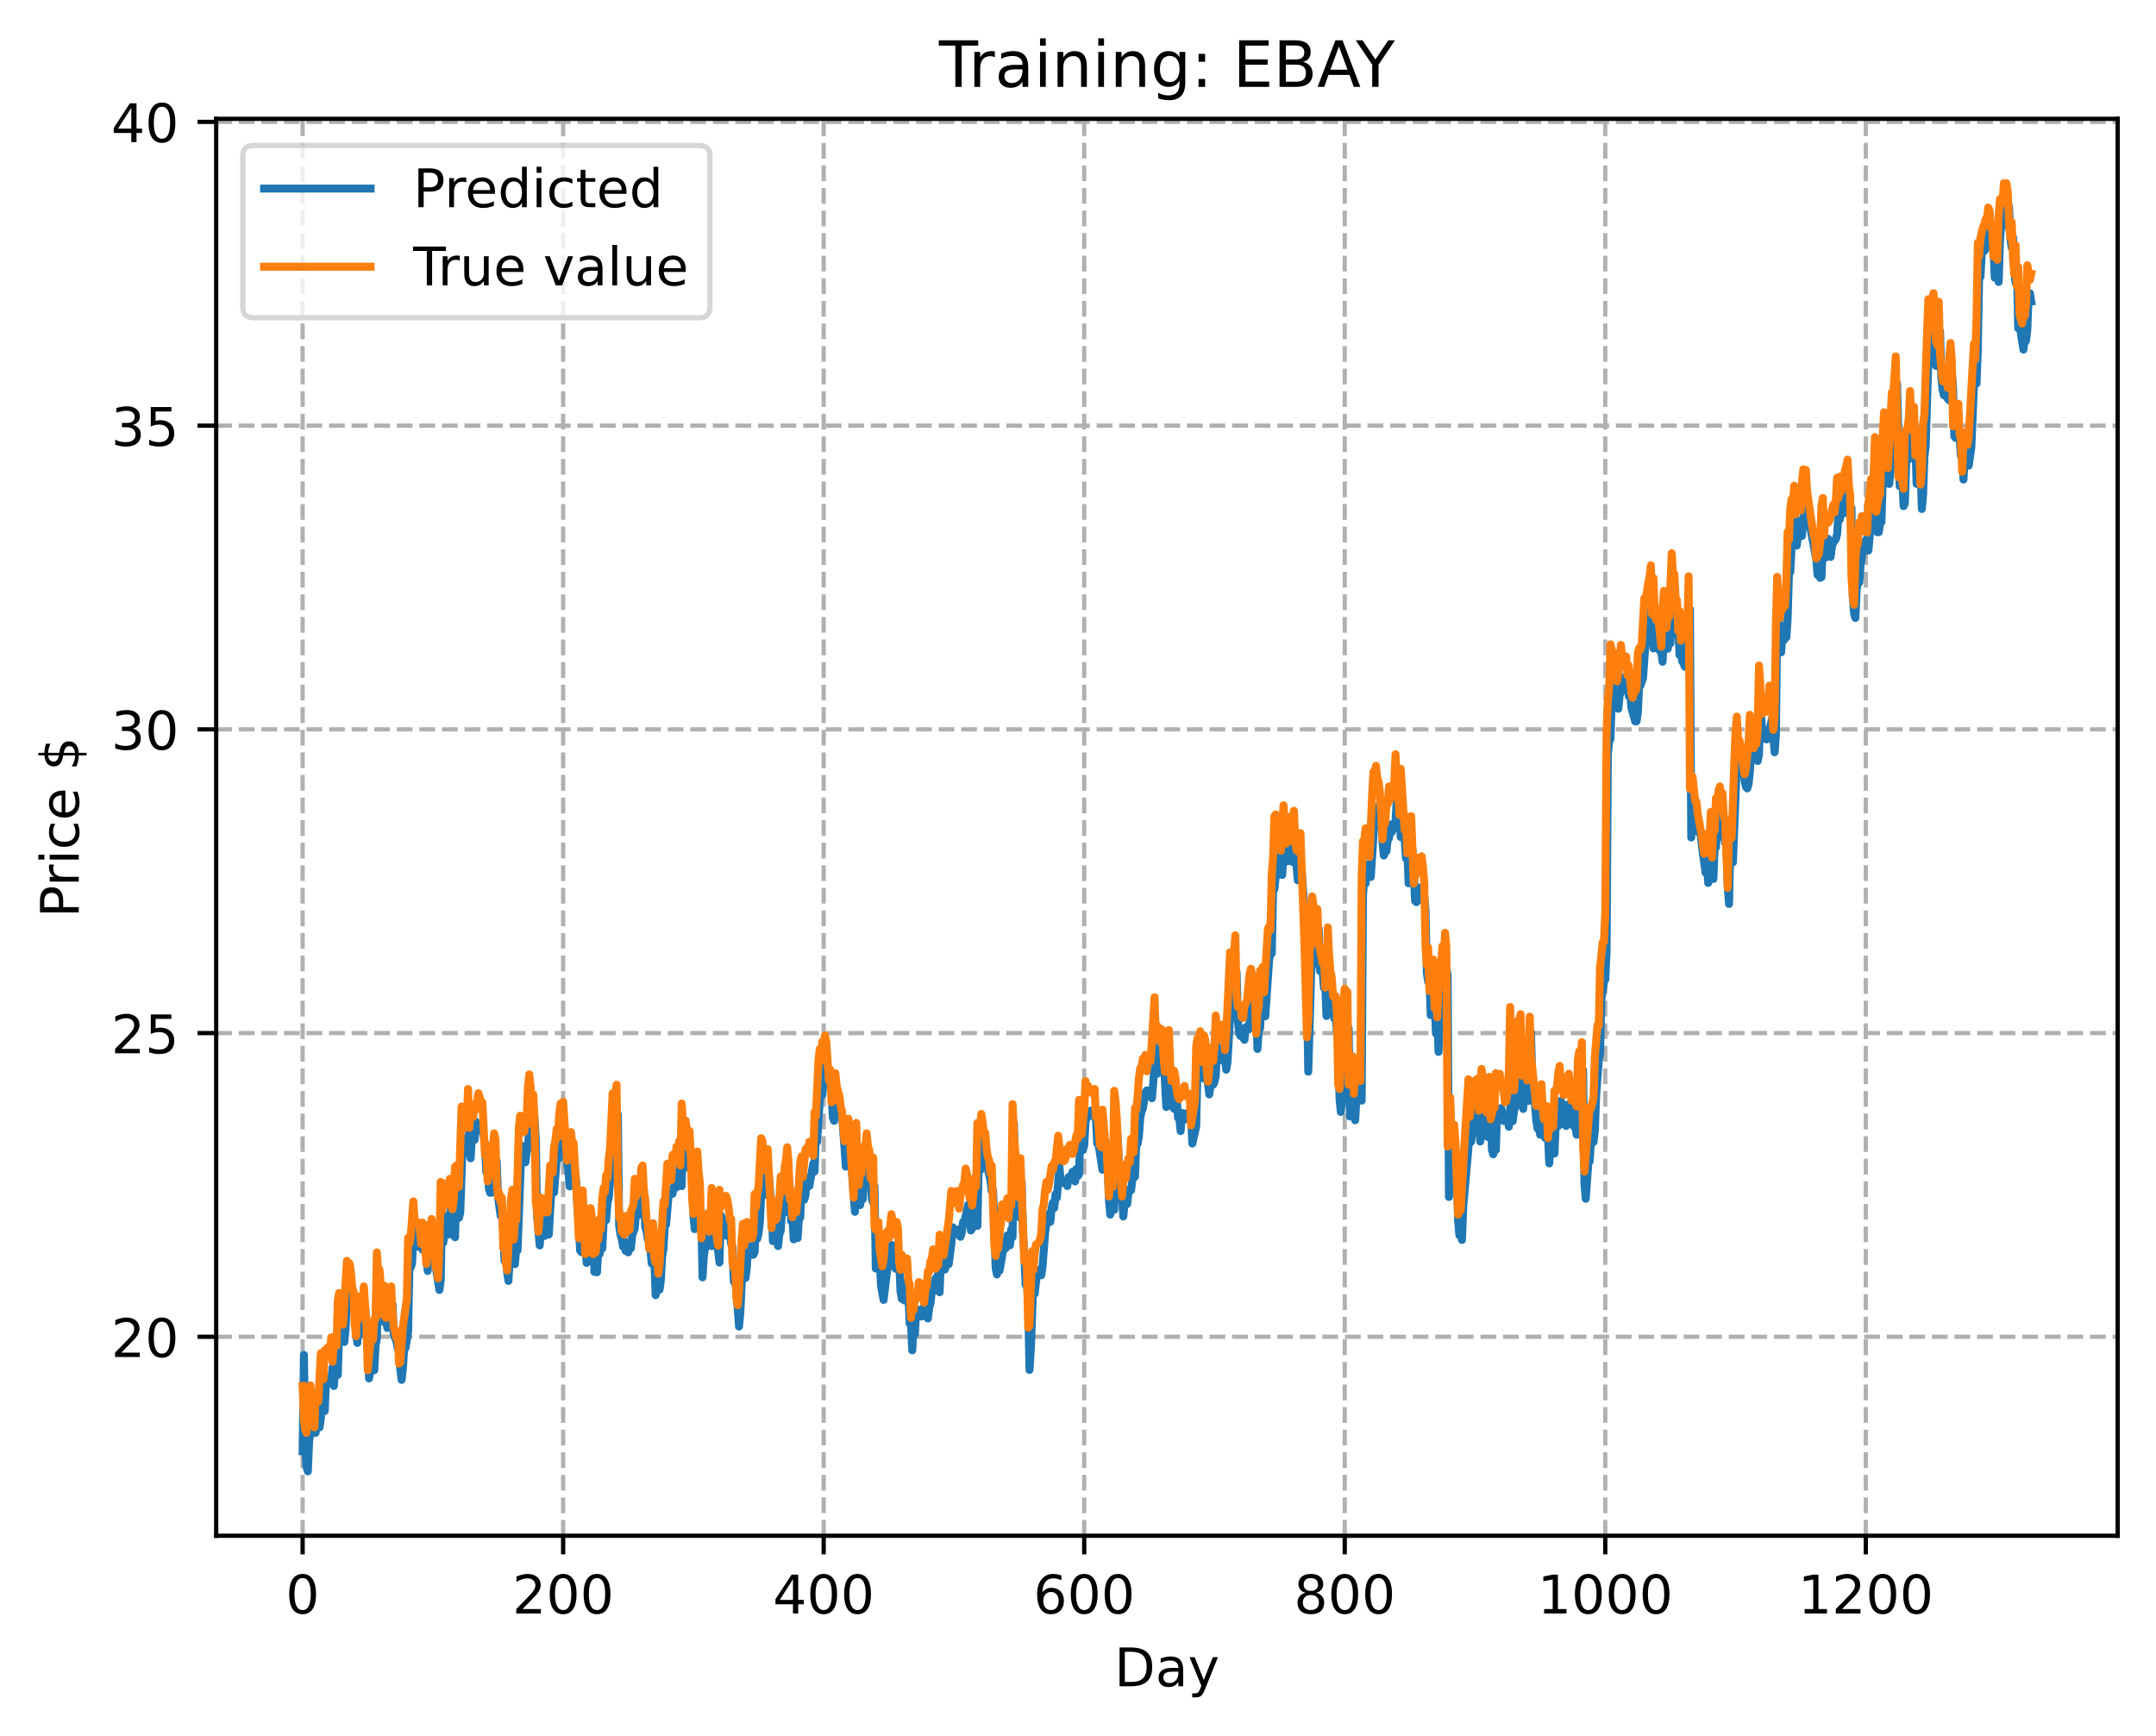 <?xml version="1.0" encoding="utf-8" standalone="no"?>
<!DOCTYPE svg PUBLIC "-//W3C//DTD SVG 1.1//EN"
  "http://www.w3.org/Graphics/SVG/1.1/DTD/svg11.dtd">
<!-- Created with matplotlib (https://matplotlib.org/) -->
<svg height="325.986pt" version="1.1" viewBox="0 0 404.923 325.986" width="404.923pt" xmlns="http://www.w3.org/2000/svg" xmlns:xlink="http://www.w3.org/1999/xlink">
 <defs>
  <style type="text/css">
*{stroke-linecap:butt;stroke-linejoin:round;}
  </style>
 </defs>
 <g id="figure_1">
  <g id="patch_1">
   <path d="M 0 325.986 
L 404.923 325.986 
L 404.923 0 
L 0 0 
z
" style="fill:#ffffff;"/>
  </g>
  <g id="axes_1">
   <g id="patch_2">
    <path d="M 40.603 288.43 
L 397.723 288.43 
L 397.723 22.318 
L 40.603 22.318 
z
" style="fill:#ffffff;"/>
   </g>
   <g id="matplotlib.axis_1">
    <g id="xtick_1">
     <g id="line2d_1">
      <path clip-path="url(#pf1cfd58b3d)" d="M 56.836 288.43 
L 56.836 22.318 
" style="fill:none;stroke:#b0b0b0;stroke-dasharray:2.96,1.28;stroke-dashoffset:0;stroke-width:0.8;"/>
     </g>
     <g id="line2d_2">
      <defs>
       <path d="M 0 0 
L 0 3.5 
" id="m038d2ec432" style="stroke:#000000;stroke-width:0.8;"/>
      </defs>
      <g>
       <use style="stroke:#000000;stroke-width:0.8;" x="56.836" xlink:href="#m038d2ec432" y="288.43"/>
      </g>
     </g>
     <g id="text_1">
      <!-- 0 -->
      <defs>
       <path d="M 31.781 66.406 
Q 24.172 66.406 20.328 58.906 
Q 16.5 51.422 16.5 36.375 
Q 16.5 21.391 20.328 13.891 
Q 24.172 6.391 31.781 6.391 
Q 39.453 6.391 43.281 13.891 
Q 47.125 21.391 47.125 36.375 
Q 47.125 51.422 43.281 58.906 
Q 39.453 66.406 31.781 66.406 
z
M 31.781 74.219 
Q 44.047 74.219 50.516 64.516 
Q 56.984 54.828 56.984 36.375 
Q 56.984 17.969 50.516 8.266 
Q 44.047 -1.422 31.781 -1.422 
Q 19.531 -1.422 13.062 8.266 
Q 6.594 17.969 6.594 36.375 
Q 6.594 54.828 13.062 64.516 
Q 19.531 74.219 31.781 74.219 
z
" id="DejaVuSans-48"/>
      </defs>
      <g transform="translate(53.655 303.029)scale(0.1 -0.1)">
       <use xlink:href="#DejaVuSans-48"/>
      </g>
     </g>
    </g>
    <g id="xtick_2">
     <g id="line2d_3">
      <path clip-path="url(#pf1cfd58b3d)" d="M 105.766 288.43 
L 105.766 22.318 
" style="fill:none;stroke:#b0b0b0;stroke-dasharray:2.96,1.28;stroke-dashoffset:0;stroke-width:0.8;"/>
     </g>
     <g id="line2d_4">
      <g>
       <use style="stroke:#000000;stroke-width:0.8;" x="105.766" xlink:href="#m038d2ec432" y="288.43"/>
      </g>
     </g>
     <g id="text_2">
      <!-- 200 -->
      <defs>
       <path d="M 19.188 8.297 
L 53.609 8.297 
L 53.609 0 
L 7.328 0 
L 7.328 8.297 
Q 12.938 14.109 22.625 23.891 
Q 32.328 33.688 34.812 36.531 
Q 39.547 41.844 41.422 45.531 
Q 43.312 49.219 43.312 52.781 
Q 43.312 58.594 39.234 62.25 
Q 35.156 65.922 28.609 65.922 
Q 23.969 65.922 18.812 64.312 
Q 13.672 62.703 7.812 59.422 
L 7.812 69.391 
Q 13.766 71.781 18.938 73 
Q 24.125 74.219 28.422 74.219 
Q 39.75 74.219 46.484 68.547 
Q 53.219 62.891 53.219 53.422 
Q 53.219 48.922 51.531 44.891 
Q 49.859 40.875 45.406 35.406 
Q 44.188 33.984 37.641 27.219 
Q 31.109 20.453 19.188 8.297 
z
" id="DejaVuSans-50"/>
      </defs>
      <g transform="translate(96.223 303.029)scale(0.1 -0.1)">
       <use xlink:href="#DejaVuSans-50"/>
       <use x="63.623" xlink:href="#DejaVuSans-48"/>
       <use x="127.246" xlink:href="#DejaVuSans-48"/>
      </g>
     </g>
    </g>
    <g id="xtick_3">
     <g id="line2d_5">
      <path clip-path="url(#pf1cfd58b3d)" d="M 154.697 288.43 
L 154.697 22.318 
" style="fill:none;stroke:#b0b0b0;stroke-dasharray:2.96,1.28;stroke-dashoffset:0;stroke-width:0.8;"/>
     </g>
     <g id="line2d_6">
      <g>
       <use style="stroke:#000000;stroke-width:0.8;" x="154.697" xlink:href="#m038d2ec432" y="288.43"/>
      </g>
     </g>
     <g id="text_3">
      <!-- 400 -->
      <defs>
       <path d="M 37.797 64.312 
L 12.891 25.391 
L 37.797 25.391 
z
M 35.203 72.906 
L 47.609 72.906 
L 47.609 25.391 
L 58.016 25.391 
L 58.016 17.188 
L 47.609 17.188 
L 47.609 0 
L 37.797 0 
L 37.797 17.188 
L 4.891 17.188 
L 4.891 26.703 
z
" id="DejaVuSans-52"/>
      </defs>
      <g transform="translate(145.153 303.029)scale(0.1 -0.1)">
       <use xlink:href="#DejaVuSans-52"/>
       <use x="63.623" xlink:href="#DejaVuSans-48"/>
       <use x="127.246" xlink:href="#DejaVuSans-48"/>
      </g>
     </g>
    </g>
    <g id="xtick_4">
     <g id="line2d_7">
      <path clip-path="url(#pf1cfd58b3d)" d="M 203.628 288.43 
L 203.628 22.318 
" style="fill:none;stroke:#b0b0b0;stroke-dasharray:2.96,1.28;stroke-dashoffset:0;stroke-width:0.8;"/>
     </g>
     <g id="line2d_8">
      <g>
       <use style="stroke:#000000;stroke-width:0.8;" x="203.628" xlink:href="#m038d2ec432" y="288.43"/>
      </g>
     </g>
     <g id="text_4">
      <!-- 600 -->
      <defs>
       <path d="M 33.016 40.375 
Q 26.375 40.375 22.484 35.828 
Q 18.609 31.297 18.609 23.391 
Q 18.609 15.531 22.484 10.953 
Q 26.375 6.391 33.016 6.391 
Q 39.656 6.391 43.531 10.953 
Q 47.406 15.531 47.406 23.391 
Q 47.406 31.297 43.531 35.828 
Q 39.656 40.375 33.016 40.375 
z
M 52.594 71.297 
L 52.594 62.312 
Q 48.875 64.062 45.094 64.984 
Q 41.312 65.922 37.594 65.922 
Q 27.828 65.922 22.672 59.328 
Q 17.531 52.734 16.797 39.406 
Q 19.672 43.656 24.016 45.922 
Q 28.375 48.188 33.594 48.188 
Q 44.578 48.188 50.953 41.516 
Q 57.328 34.859 57.328 23.391 
Q 57.328 12.156 50.688 5.359 
Q 44.047 -1.422 33.016 -1.422 
Q 20.359 -1.422 13.672 8.266 
Q 6.984 17.969 6.984 36.375 
Q 6.984 53.656 15.188 63.938 
Q 23.391 74.219 37.203 74.219 
Q 40.922 74.219 44.703 73.484 
Q 48.484 72.75 52.594 71.297 
z
" id="DejaVuSans-54"/>
      </defs>
      <g transform="translate(194.084 303.029)scale(0.1 -0.1)">
       <use xlink:href="#DejaVuSans-54"/>
       <use x="63.623" xlink:href="#DejaVuSans-48"/>
       <use x="127.246" xlink:href="#DejaVuSans-48"/>
      </g>
     </g>
    </g>
    <g id="xtick_5">
     <g id="line2d_9">
      <path clip-path="url(#pf1cfd58b3d)" d="M 252.558 288.43 
L 252.558 22.318 
" style="fill:none;stroke:#b0b0b0;stroke-dasharray:2.96,1.28;stroke-dashoffset:0;stroke-width:0.8;"/>
     </g>
     <g id="line2d_10">
      <g>
       <use style="stroke:#000000;stroke-width:0.8;" x="252.558" xlink:href="#m038d2ec432" y="288.43"/>
      </g>
     </g>
     <g id="text_5">
      <!-- 800 -->
      <defs>
       <path d="M 31.781 34.625 
Q 24.75 34.625 20.719 30.859 
Q 16.703 27.094 16.703 20.516 
Q 16.703 13.922 20.719 10.156 
Q 24.75 6.391 31.781 6.391 
Q 38.812 6.391 42.859 10.172 
Q 46.922 13.969 46.922 20.516 
Q 46.922 27.094 42.891 30.859 
Q 38.875 34.625 31.781 34.625 
z
M 21.922 38.812 
Q 15.578 40.375 12.031 44.719 
Q 8.5 49.078 8.5 55.328 
Q 8.5 64.062 14.719 69.141 
Q 20.953 74.219 31.781 74.219 
Q 42.672 74.219 48.875 69.141 
Q 55.078 64.062 55.078 55.328 
Q 55.078 49.078 51.531 44.719 
Q 48 40.375 41.703 38.812 
Q 48.828 37.156 52.797 32.312 
Q 56.781 27.484 56.781 20.516 
Q 56.781 9.906 50.312 4.234 
Q 43.844 -1.422 31.781 -1.422 
Q 19.734 -1.422 13.25 4.234 
Q 6.781 9.906 6.781 20.516 
Q 6.781 27.484 10.781 32.312 
Q 14.797 37.156 21.922 38.812 
z
M 18.312 54.391 
Q 18.312 48.734 21.844 45.562 
Q 25.391 42.391 31.781 42.391 
Q 38.141 42.391 41.719 45.562 
Q 45.312 48.734 45.312 54.391 
Q 45.312 60.062 41.719 63.234 
Q 38.141 66.406 31.781 66.406 
Q 25.391 66.406 21.844 63.234 
Q 18.312 60.062 18.312 54.391 
z
" id="DejaVuSans-56"/>
      </defs>
      <g transform="translate(243.015 303.029)scale(0.1 -0.1)">
       <use xlink:href="#DejaVuSans-56"/>
       <use x="63.623" xlink:href="#DejaVuSans-48"/>
       <use x="127.246" xlink:href="#DejaVuSans-48"/>
      </g>
     </g>
    </g>
    <g id="xtick_6">
     <g id="line2d_11">
      <path clip-path="url(#pf1cfd58b3d)" d="M 301.489 288.43 
L 301.489 22.318 
" style="fill:none;stroke:#b0b0b0;stroke-dasharray:2.96,1.28;stroke-dashoffset:0;stroke-width:0.8;"/>
     </g>
     <g id="line2d_12">
      <g>
       <use style="stroke:#000000;stroke-width:0.8;" x="301.489" xlink:href="#m038d2ec432" y="288.43"/>
      </g>
     </g>
     <g id="text_6">
      <!-- 1000 -->
      <defs>
       <path d="M 12.406 8.297 
L 28.516 8.297 
L 28.516 63.922 
L 10.984 60.406 
L 10.984 69.391 
L 28.422 72.906 
L 38.281 72.906 
L 38.281 8.297 
L 54.391 8.297 
L 54.391 0 
L 12.406 0 
z
" id="DejaVuSans-49"/>
      </defs>
      <g transform="translate(288.764 303.029)scale(0.1 -0.1)">
       <use xlink:href="#DejaVuSans-49"/>
       <use x="63.623" xlink:href="#DejaVuSans-48"/>
       <use x="127.246" xlink:href="#DejaVuSans-48"/>
       <use x="190.869" xlink:href="#DejaVuSans-48"/>
      </g>
     </g>
    </g>
    <g id="xtick_7">
     <g id="line2d_13">
      <path clip-path="url(#pf1cfd58b3d)" d="M 350.419 288.43 
L 350.419 22.318 
" style="fill:none;stroke:#b0b0b0;stroke-dasharray:2.96,1.28;stroke-dashoffset:0;stroke-width:0.8;"/>
     </g>
     <g id="line2d_14">
      <g>
       <use style="stroke:#000000;stroke-width:0.8;" x="350.419" xlink:href="#m038d2ec432" y="288.43"/>
      </g>
     </g>
     <g id="text_7">
      <!-- 1200 -->
      <g transform="translate(337.694 303.029)scale(0.1 -0.1)">
       <use xlink:href="#DejaVuSans-49"/>
       <use x="63.623" xlink:href="#DejaVuSans-50"/>
       <use x="127.246" xlink:href="#DejaVuSans-48"/>
       <use x="190.869" xlink:href="#DejaVuSans-48"/>
      </g>
     </g>
    </g>
    <g id="text_8">
     <!-- Day -->
     <defs>
      <path d="M 19.672 64.797 
L 19.672 8.109 
L 31.594 8.109 
Q 46.688 8.109 53.688 14.938 
Q 60.688 21.781 60.688 36.531 
Q 60.688 51.172 53.688 57.984 
Q 46.688 64.797 31.594 64.797 
z
M 9.812 72.906 
L 30.078 72.906 
Q 51.266 72.906 61.172 64.094 
Q 71.094 55.281 71.094 36.531 
Q 71.094 17.672 61.125 8.828 
Q 51.172 0 30.078 0 
L 9.812 0 
z
" id="DejaVuSans-68"/>
      <path d="M 34.281 27.484 
Q 23.391 27.484 19.188 25 
Q 14.984 22.516 14.984 16.5 
Q 14.984 11.719 18.141 8.906 
Q 21.297 6.109 26.703 6.109 
Q 34.188 6.109 38.703 11.406 
Q 43.219 16.703 43.219 25.484 
L 43.219 27.484 
z
M 52.203 31.203 
L 52.203 0 
L 43.219 0 
L 43.219 8.297 
Q 40.141 3.328 35.547 0.953 
Q 30.953 -1.422 24.312 -1.422 
Q 15.922 -1.422 10.953 3.297 
Q 6 8.016 6 15.922 
Q 6 25.141 12.172 29.828 
Q 18.359 34.516 30.609 34.516 
L 43.219 34.516 
L 43.219 35.406 
Q 43.219 41.609 39.141 45 
Q 35.062 48.391 27.688 48.391 
Q 23 48.391 18.547 47.266 
Q 14.109 46.141 10.016 43.891 
L 10.016 52.203 
Q 14.938 54.109 19.578 55.047 
Q 24.219 56 28.609 56 
Q 40.484 56 46.344 49.844 
Q 52.203 43.703 52.203 31.203 
z
" id="DejaVuSans-97"/>
      <path d="M 32.172 -5.078 
Q 28.375 -14.844 24.75 -17.812 
Q 21.141 -20.797 15.094 -20.797 
L 7.906 -20.797 
L 7.906 -13.281 
L 13.188 -13.281 
Q 16.891 -13.281 18.938 -11.516 
Q 21 -9.766 23.484 -3.219 
L 25.094 0.875 
L 2.984 54.688 
L 12.5 54.688 
L 29.594 11.922 
L 46.688 54.688 
L 56.203 54.688 
z
" id="DejaVuSans-121"/>
     </defs>
     <g transform="translate(209.29 316.707)scale(0.1 -0.1)">
      <use xlink:href="#DejaVuSans-68"/>
      <use x="77.002" xlink:href="#DejaVuSans-97"/>
      <use x="138.281" xlink:href="#DejaVuSans-121"/>
     </g>
    </g>
   </g>
   <g id="matplotlib.axis_2">
    <g id="ytick_1">
     <g id="line2d_15">
      <path clip-path="url(#pf1cfd58b3d)" d="M 40.603 251.068 
L 397.723 251.068 
" style="fill:none;stroke:#b0b0b0;stroke-dasharray:2.96,1.28;stroke-dashoffset:0;stroke-width:0.8;"/>
     </g>
     <g id="line2d_16">
      <defs>
       <path d="M 0 0 
L -3.5 0 
" id="meec27760ec" style="stroke:#000000;stroke-width:0.8;"/>
      </defs>
      <g>
       <use style="stroke:#000000;stroke-width:0.8;" x="40.603" xlink:href="#meec27760ec" y="251.068"/>
      </g>
     </g>
     <g id="text_9">
      <!-- 20 -->
      <g transform="translate(20.878 254.868)scale(0.1 -0.1)">
       <use xlink:href="#DejaVuSans-50"/>
       <use x="63.623" xlink:href="#DejaVuSans-48"/>
      </g>
     </g>
    </g>
    <g id="ytick_2">
     <g id="line2d_17">
      <path clip-path="url(#pf1cfd58b3d)" d="M 40.603 194.024 
L 397.723 194.024 
" style="fill:none;stroke:#b0b0b0;stroke-dasharray:2.96,1.28;stroke-dashoffset:0;stroke-width:0.8;"/>
     </g>
     <g id="line2d_18">
      <g>
       <use style="stroke:#000000;stroke-width:0.8;" x="40.603" xlink:href="#meec27760ec" y="194.024"/>
      </g>
     </g>
     <g id="text_10">
      <!-- 25 -->
      <defs>
       <path d="M 10.797 72.906 
L 49.516 72.906 
L 49.516 64.594 
L 19.828 64.594 
L 19.828 46.734 
Q 21.969 47.469 24.109 47.828 
Q 26.266 48.188 28.422 48.188 
Q 40.625 48.188 47.75 41.5 
Q 54.891 34.812 54.891 23.391 
Q 54.891 11.625 47.562 5.094 
Q 40.234 -1.422 26.906 -1.422 
Q 22.312 -1.422 17.547 -0.641 
Q 12.797 0.141 7.719 1.703 
L 7.719 11.625 
Q 12.109 9.234 16.797 8.062 
Q 21.484 6.891 26.703 6.891 
Q 35.156 6.891 40.078 11.328 
Q 45.016 15.766 45.016 23.391 
Q 45.016 31 40.078 35.438 
Q 35.156 39.891 26.703 39.891 
Q 22.75 39.891 18.812 39.016 
Q 14.891 38.141 10.797 36.281 
z
" id="DejaVuSans-53"/>
      </defs>
      <g transform="translate(20.878 197.823)scale(0.1 -0.1)">
       <use xlink:href="#DejaVuSans-50"/>
       <use x="63.623" xlink:href="#DejaVuSans-53"/>
      </g>
     </g>
    </g>
    <g id="ytick_3">
     <g id="line2d_19">
      <path clip-path="url(#pf1cfd58b3d)" d="M 40.603 136.98 
L 397.723 136.98 
" style="fill:none;stroke:#b0b0b0;stroke-dasharray:2.96,1.28;stroke-dashoffset:0;stroke-width:0.8;"/>
     </g>
     <g id="line2d_20">
      <g>
       <use style="stroke:#000000;stroke-width:0.8;" x="40.603" xlink:href="#meec27760ec" y="136.98"/>
      </g>
     </g>
     <g id="text_11">
      <!-- 30 -->
      <defs>
       <path d="M 40.578 39.312 
Q 47.656 37.797 51.625 33 
Q 55.609 28.219 55.609 21.188 
Q 55.609 10.406 48.188 4.484 
Q 40.766 -1.422 27.094 -1.422 
Q 22.516 -1.422 17.656 -0.516 
Q 12.797 0.391 7.625 2.203 
L 7.625 11.719 
Q 11.719 9.328 16.594 8.109 
Q 21.484 6.891 26.812 6.891 
Q 36.078 6.891 40.938 10.547 
Q 45.797 14.203 45.797 21.188 
Q 45.797 27.641 41.281 31.266 
Q 36.766 34.906 28.719 34.906 
L 20.219 34.906 
L 20.219 43.016 
L 29.109 43.016 
Q 36.375 43.016 40.234 45.922 
Q 44.094 48.828 44.094 54.297 
Q 44.094 59.906 40.109 62.906 
Q 36.141 65.922 28.719 65.922 
Q 24.656 65.922 20.016 65.031 
Q 15.375 64.156 9.812 62.312 
L 9.812 71.094 
Q 15.438 72.656 20.344 73.438 
Q 25.25 74.219 29.594 74.219 
Q 40.828 74.219 47.359 69.109 
Q 53.906 64.016 53.906 55.328 
Q 53.906 49.266 50.438 45.094 
Q 46.969 40.922 40.578 39.312 
z
" id="DejaVuSans-51"/>
      </defs>
      <g transform="translate(20.878 140.779)scale(0.1 -0.1)">
       <use xlink:href="#DejaVuSans-51"/>
       <use x="63.623" xlink:href="#DejaVuSans-48"/>
      </g>
     </g>
    </g>
    <g id="ytick_4">
     <g id="line2d_21">
      <path clip-path="url(#pf1cfd58b3d)" d="M 40.603 79.935 
L 397.723 79.935 
" style="fill:none;stroke:#b0b0b0;stroke-dasharray:2.96,1.28;stroke-dashoffset:0;stroke-width:0.8;"/>
     </g>
     <g id="line2d_22">
      <g>
       <use style="stroke:#000000;stroke-width:0.8;" x="40.603" xlink:href="#meec27760ec" y="79.935"/>
      </g>
     </g>
     <g id="text_12">
      <!-- 35 -->
      <g transform="translate(20.878 83.735)scale(0.1 -0.1)">
       <use xlink:href="#DejaVuSans-51"/>
       <use x="63.623" xlink:href="#DejaVuSans-53"/>
      </g>
     </g>
    </g>
    <g id="ytick_5">
     <g id="line2d_23">
      <path clip-path="url(#pf1cfd58b3d)" d="M 40.603 22.891 
L 397.723 22.891 
" style="fill:none;stroke:#b0b0b0;stroke-dasharray:2.96,1.28;stroke-dashoffset:0;stroke-width:0.8;"/>
     </g>
     <g id="line2d_24">
      <g>
       <use style="stroke:#000000;stroke-width:0.8;" x="40.603" xlink:href="#meec27760ec" y="22.891"/>
      </g>
     </g>
     <g id="text_13">
      <!-- 40 -->
      <g transform="translate(20.878 26.69)scale(0.1 -0.1)">
       <use xlink:href="#DejaVuSans-52"/>
       <use x="63.623" xlink:href="#DejaVuSans-48"/>
      </g>
     </g>
    </g>
    <g id="text_14">
     <!-- Price $ -->
     <defs>
      <path d="M 19.672 64.797 
L 19.672 37.406 
L 32.078 37.406 
Q 38.969 37.406 42.719 40.969 
Q 46.484 44.531 46.484 51.125 
Q 46.484 57.672 42.719 61.234 
Q 38.969 64.797 32.078 64.797 
z
M 9.812 72.906 
L 32.078 72.906 
Q 44.344 72.906 50.609 67.359 
Q 56.891 61.812 56.891 51.125 
Q 56.891 40.328 50.609 34.812 
Q 44.344 29.297 32.078 29.297 
L 19.672 29.297 
L 19.672 0 
L 9.812 0 
z
" id="DejaVuSans-80"/>
      <path d="M 41.109 46.297 
Q 39.594 47.172 37.812 47.578 
Q 36.031 48 33.891 48 
Q 26.266 48 22.188 43.047 
Q 18.109 38.094 18.109 28.812 
L 18.109 0 
L 9.078 0 
L 9.078 54.688 
L 18.109 54.688 
L 18.109 46.188 
Q 20.953 51.172 25.484 53.578 
Q 30.031 56 36.531 56 
Q 37.453 56 38.578 55.875 
Q 39.703 55.766 41.062 55.516 
z
" id="DejaVuSans-114"/>
      <path d="M 9.422 54.688 
L 18.406 54.688 
L 18.406 0 
L 9.422 0 
z
M 9.422 75.984 
L 18.406 75.984 
L 18.406 64.594 
L 9.422 64.594 
z
" id="DejaVuSans-105"/>
      <path d="M 48.781 52.594 
L 48.781 44.188 
Q 44.969 46.297 41.141 47.344 
Q 37.312 48.391 33.406 48.391 
Q 24.656 48.391 19.812 42.844 
Q 14.984 37.312 14.984 27.297 
Q 14.984 17.281 19.812 11.734 
Q 24.656 6.203 33.406 6.203 
Q 37.312 6.203 41.141 7.25 
Q 44.969 8.297 48.781 10.406 
L 48.781 2.094 
Q 45.016 0.344 40.984 -0.531 
Q 36.969 -1.422 32.422 -1.422 
Q 20.062 -1.422 12.781 6.344 
Q 5.516 14.109 5.516 27.297 
Q 5.516 40.672 12.859 48.328 
Q 20.219 56 33.016 56 
Q 37.156 56 41.109 55.141 
Q 45.062 54.297 48.781 52.594 
z
" id="DejaVuSans-99"/>
      <path d="M 56.203 29.594 
L 56.203 25.203 
L 14.891 25.203 
Q 15.484 15.922 20.484 11.062 
Q 25.484 6.203 34.422 6.203 
Q 39.594 6.203 44.453 7.469 
Q 49.312 8.734 54.109 11.281 
L 54.109 2.781 
Q 49.266 0.734 44.188 -0.344 
Q 39.109 -1.422 33.891 -1.422 
Q 20.797 -1.422 13.156 6.188 
Q 5.516 13.812 5.516 26.812 
Q 5.516 40.234 12.766 48.109 
Q 20.016 56 32.328 56 
Q 43.359 56 49.781 48.891 
Q 56.203 41.797 56.203 29.594 
z
M 47.219 32.234 
Q 47.125 39.594 43.094 43.984 
Q 39.062 48.391 32.422 48.391 
Q 24.906 48.391 20.391 44.141 
Q 15.875 39.891 15.188 32.172 
z
" id="DejaVuSans-101"/>
      <path id="DejaVuSans-32"/>
      <path d="M 33.797 -14.703 
L 28.906 -14.703 
L 28.859 0 
Q 23.734 0.094 18.609 1.188 
Q 13.484 2.297 8.297 4.5 
L 8.297 13.281 
Q 13.281 10.156 18.375 8.562 
Q 23.484 6.984 28.906 6.938 
L 28.906 29.203 
Q 18.109 30.953 13.203 35.156 
Q 8.297 39.359 8.297 46.688 
Q 8.297 54.641 13.625 59.219 
Q 18.953 63.812 28.906 64.5 
L 28.906 75.984 
L 33.797 75.984 
L 33.797 64.656 
Q 38.328 64.453 42.578 63.688 
Q 46.828 62.938 50.875 61.625 
L 50.875 53.078 
Q 46.828 55.125 42.547 56.25 
Q 38.281 57.375 33.797 57.562 
L 33.797 36.719 
Q 44.875 35.016 50.094 30.609 
Q 55.328 26.219 55.328 18.609 
Q 55.328 10.359 49.781 5.594 
Q 44.234 0.828 33.797 0.094 
z
M 28.906 37.594 
L 28.906 57.625 
Q 23.25 56.984 20.266 54.391 
Q 17.281 51.812 17.281 47.516 
Q 17.281 43.312 20.031 40.969 
Q 22.797 38.625 28.906 37.594 
z
M 33.797 28.219 
L 33.797 7.078 
Q 39.984 7.906 43.141 10.594 
Q 46.297 13.281 46.297 17.672 
Q 46.297 21.969 43.281 24.5 
Q 40.281 27.047 33.797 28.219 
z
" id="DejaVuSans-36"/>
     </defs>
     <g transform="translate(14.798 172.342)rotate(-90)scale(0.1 -0.1)">
      <use xlink:href="#DejaVuSans-80"/>
      <use x="58.553" xlink:href="#DejaVuSans-114"/>
      <use x="99.666" xlink:href="#DejaVuSans-105"/>
      <use x="127.449" xlink:href="#DejaVuSans-99"/>
      <use x="182.43" xlink:href="#DejaVuSans-101"/>
      <use x="243.953" xlink:href="#DejaVuSans-32"/>
      <use x="275.74" xlink:href="#DejaVuSans-36"/>
     </g>
    </g>
   </g>
   <g id="line2d_25">
    <path clip-path="url(#pf1cfd58b3d)" d="M 56.836 272.553 
L 57.081 254.481 
L 57.325 271.62 
L 57.57 275.525 
L 57.814 276.334 
L 58.059 270.607 
L 58.304 269.119 
L 58.548 264.941 
L 58.793 267.019 
L 59.038 267.788 
L 59.282 269.112 
L 59.527 266.055 
L 59.772 265.41 
L 60.016 268.073 
L 60.261 266.334 
L 60.506 261.844 
L 60.75 263.111 
L 60.995 264.997 
L 61.24 258.843 
L 61.484 259.771 
L 61.974 259.821 
L 62.218 259.499 
L 62.463 256.823 
L 62.708 260.313 
L 62.952 256.621 
L 63.197 257.206 
L 63.441 258.227 
L 63.686 250.434 
L 63.931 248.627 
L 64.175 251.497 
L 64.665 252.04 
L 64.909 249.446 
L 65.154 244.104 
L 65.399 242.779 
L 65.643 245.567 
L 65.888 243.325 
L 66.133 243.319 
L 66.377 245.413 
L 66.622 245.915 
L 66.867 250.345 
L 67.111 252.212 
L 67.356 246.932 
L 67.601 250.203 
L 67.845 250.517 
L 68.09 250.437 
L 68.335 249.815 
L 68.579 245.468 
L 69.069 252.221 
L 69.313 258.888 
L 69.558 257.585 
L 69.802 254.467 
L 70.047 253.981 
L 70.292 257.347 
L 70.536 252.705 
L 70.781 251.365 
L 71.026 241.248 
L 71.27 243.134 
L 71.515 241.829 
L 72.004 246.907 
L 72.249 248.387 
L 72.494 244.42 
L 72.738 249.403 
L 72.983 245.908 
L 73.228 248.002 
L 73.472 245.958 
L 73.717 244.985 
L 73.962 250.797 
L 74.451 251.844 
L 74.696 253.263 
L 74.94 252.807 
L 75.185 257.187 
L 75.429 259.161 
L 75.674 256.919 
L 75.919 253.146 
L 76.163 253.178 
L 76.653 249.971 
L 76.897 237.825 
L 77.142 238.039 
L 77.387 237.293 
L 77.631 232.238 
L 77.876 230.225 
L 78.121 232.427 
L 78.365 232.631 
L 78.61 234.157 
L 78.855 232.058 
L 79.344 234.694 
L 79.589 231.669 
L 79.833 232.807 
L 80.323 238.705 
L 80.812 233.23 
L 81.056 236.21 
L 81.301 234.262 
L 81.546 237.504 
L 81.79 237.627 
L 82.524 242.276 
L 82.769 240.522 
L 83.014 227.12 
L 83.258 233.363 
L 83.748 228.377 
L 83.992 231.235 
L 84.237 231.892 
L 84.482 229.832 
L 84.726 226.762 
L 84.971 228.329 
L 85.216 231.108 
L 85.46 232.375 
L 85.705 222.779 
L 86.194 228.734 
L 86.439 227.74 
L 86.928 213.714 
L 87.173 215.539 
L 87.417 216.454 
L 87.662 215.89 
L 87.907 216.672 
L 88.151 211.719 
L 88.396 217.541 
L 88.641 213.297 
L 88.885 214.047 
L 89.13 214.08 
L 89.375 210.682 
L 89.619 212.466 
L 90.109 211.524 
L 90.353 211.004 
L 90.598 211.516 
L 91.087 215.157 
L 91.332 220.142 
L 91.577 218.549 
L 91.821 223.237 
L 92.066 224.027 
L 92.311 224.007 
L 92.555 220.409 
L 92.8 221.318 
L 93.289 218.095 
L 93.534 224.834 
L 94.023 228.373 
L 94.268 227.713 
L 94.512 231.126 
L 94.757 236.825 
L 95.002 232.933 
L 95.246 238.949 
L 95.491 240.575 
L 95.98 232.115 
L 96.225 230.898 
L 96.47 228.015 
L 96.714 237.413 
L 96.959 234.245 
L 97.204 234.834 
L 97.938 215.146 
L 98.182 217.094 
L 98.427 217.267 
L 98.672 218.298 
L 98.916 216.306 
L 99.161 215.745 
L 99.405 211.254 
L 99.65 209.338 
L 99.895 210.504 
L 100.139 215.476 
L 100.384 210.059 
L 100.629 213.959 
L 100.873 228.397 
L 101.363 233.909 
L 101.852 228.441 
L 102.097 231.912 
L 102.341 232.105 
L 102.586 230.591 
L 102.831 231.714 
L 103.075 231.859 
L 103.565 223.235 
L 103.809 223.808 
L 104.054 223.948 
L 104.543 217.766 
L 104.788 217.524 
L 105.032 217.481 
L 105.277 215.267 
L 105.522 214.14 
L 105.766 214.983 
L 106.011 211.926 
L 106.256 214.24 
L 106.5 218.392 
L 106.745 219.945 
L 106.99 222.823 
L 107.234 222.252 
L 107.479 217.333 
L 107.724 220.779 
L 107.968 219.68 
L 108.213 221.971 
L 108.458 227.205 
L 108.702 229.407 
L 108.947 234.862 
L 109.192 235.166 
L 109.436 234.93 
L 109.681 228.065 
L 110.17 237.18 
L 110.415 235.761 
L 110.66 235.688 
L 110.904 232.345 
L 111.149 230.927 
L 111.393 232.175 
L 111.638 238.881 
L 111.883 238.504 
L 112.127 238.948 
L 112.372 234.213 
L 112.617 235.526 
L 112.861 233.348 
L 113.106 234.508 
L 113.351 229.95 
L 113.595 227.923 
L 113.84 229.152 
L 114.085 225.963 
L 114.329 224.951 
L 115.308 212.815 
L 115.553 213.744 
L 115.797 211.927 
L 116.042 209.277 
L 116.287 230.24 
L 116.531 231.862 
L 116.776 232.619 
L 117.02 234.151 
L 117.265 233.074 
L 117.51 234.954 
L 117.754 233.842 
L 117.999 235.205 
L 118.244 233.894 
L 118.488 234.468 
L 118.733 232.021 
L 119.222 230.637 
L 119.467 227.328 
L 119.712 228.342 
L 119.956 226.14 
L 120.201 226.342 
L 120.446 228.025 
L 120.69 224.506 
L 120.935 223.575 
L 121.18 230.404 
L 121.424 231.226 
L 121.669 232.743 
L 121.914 232.122 
L 122.403 237.308 
L 122.648 234.948 
L 122.892 236.734 
L 123.137 243.255 
L 123.626 239.869 
L 123.871 242.218 
L 124.115 240.443 
L 124.36 235.898 
L 124.605 234.588 
L 124.849 230.177 
L 125.094 230.023 
L 125.583 224.355 
L 126.073 224.293 
L 126.317 224.204 
L 126.562 222.867 
L 126.807 222.561 
L 127.051 222.991 
L 127.296 220.591 
L 127.541 220.129 
L 127.785 218.697 
L 128.03 222.773 
L 128.275 212.756 
L 128.519 215.786 
L 128.764 217.376 
L 129.008 215.891 
L 129.498 219.509 
L 129.742 217.605 
L 129.987 221.816 
L 130.232 228.299 
L 130.476 230.841 
L 130.966 224.281 
L 131.21 224.056 
L 131.455 226.89 
L 131.7 227.474 
L 131.944 239.902 
L 132.189 235.923 
L 132.434 234.194 
L 132.923 234.042 
L 133.168 231.421 
L 133.412 233.82 
L 133.657 234.033 
L 133.902 229.107 
L 134.146 230.388 
L 134.391 230.493 
L 135.125 237.122 
L 135.369 228.222 
L 135.614 228.827 
L 136.348 232.072 
L 136.593 230.477 
L 136.837 230.659 
L 137.082 231.521 
L 137.327 233.655 
L 137.571 234.195 
L 137.816 240.706 
L 138.061 240.802 
L 138.305 242.275 
L 138.795 249.141 
L 139.039 246.485 
L 139.529 236.484 
L 139.773 235.454 
L 140.018 240.012 
L 140.263 238.031 
L 140.507 233.982 
L 140.752 234.875 
L 140.996 234.556 
L 141.241 235.652 
L 141.486 235.664 
L 141.73 235.098 
L 141.975 229.106 
L 142.22 232.672 
L 142.464 231.62 
L 142.709 229.531 
L 143.198 219.468 
L 143.443 219.185 
L 143.688 223.606 
L 143.932 224.417 
L 144.177 224.265 
L 144.422 220.789 
L 144.666 224.342 
L 144.911 225.934 
L 145.156 233.096 
L 145.4 229.456 
L 145.645 230.044 
L 146.134 234.03 
L 146.379 231.705 
L 146.624 231.23 
L 146.868 227.484 
L 147.113 226.054 
L 147.357 227.711 
L 147.602 224.195 
L 147.847 224.2 
L 148.091 220.642 
L 148.336 223.322 
L 148.581 229.332 
L 148.825 228.804 
L 149.07 232.773 
L 149.315 228.135 
L 149.559 229.604 
L 149.804 232.533 
L 150.049 228.701 
L 150.293 228.672 
L 150.538 222.503 
L 150.783 223.146 
L 151.027 225.335 
L 151.272 224.525 
L 151.517 221.273 
L 151.761 222.764 
L 152.006 222.749 
L 152.74 218.544 
L 152.984 220.024 
L 153.229 212.84 
L 153.474 214.437 
L 154.208 202.646 
L 154.452 205.607 
L 154.697 202.227 
L 155.186 199.87 
L 155.431 200.277 
L 155.676 202.781 
L 156.165 204.885 
L 156.41 209.813 
L 156.654 210.512 
L 156.899 206.578 
L 157.144 206.037 
L 157.388 208.064 
L 157.633 208.709 
L 157.878 208.203 
L 158.122 209.15 
L 158.612 215.611 
L 158.856 219.107 
L 159.101 217.569 
L 159.345 217.874 
L 159.59 214.742 
L 160.569 227.594 
L 161.058 216.547 
L 161.303 225.58 
L 161.547 226.328 
L 161.792 224.041 
L 162.037 225.253 
L 162.281 221.626 
L 162.526 221.239 
L 162.771 221.106 
L 163.015 219.069 
L 163.26 220.586 
L 163.505 219.368 
L 163.749 225.239 
L 163.994 225.904 
L 164.239 222.767 
L 164.483 238.256 
L 164.972 233.972 
L 165.217 236.301 
L 165.462 241.495 
L 165.951 244.142 
L 166.685 237.986 
L 166.93 236.306 
L 167.174 236.813 
L 167.419 233.787 
L 167.664 235.787 
L 167.908 236.465 
L 168.153 238.235 
L 168.398 238.348 
L 168.642 236.847 
L 168.887 237.089 
L 169.132 242.616 
L 169.376 243.931 
L 169.621 240.926 
L 169.866 244.243 
L 170.11 242.315 
L 170.355 241.297 
L 170.6 243.014 
L 170.844 248.594 
L 171.089 248.488 
L 171.333 253.609 
L 171.578 249.089 
L 171.823 250.6 
L 172.067 246.154 
L 172.312 247.317 
L 172.557 246.013 
L 172.801 246.34 
L 173.046 247.258 
L 173.535 245.349 
L 173.78 247.191 
L 174.025 246.943 
L 174.269 247.626 
L 174.514 245.611 
L 174.759 244.749 
L 175.003 242.394 
L 175.248 242.562 
L 175.737 240.043 
L 175.982 241.141 
L 176.227 238.828 
L 176.471 242.693 
L 176.716 236.364 
L 177.45 238.438 
L 177.694 237.643 
L 177.939 237.44 
L 178.184 237.42 
L 178.673 233.56 
L 178.918 230.491 
L 179.407 231.784 
L 179.652 231.079 
L 179.896 230.938 
L 180.141 232.04 
L 180.386 232.284 
L 180.63 231.529 
L 180.875 229.487 
L 181.12 229.499 
L 181.854 226.227 
L 182.098 227.26 
L 182.343 231.094 
L 182.832 230.355 
L 183.321 227.169 
L 183.566 230.236 
L 183.811 218.845 
L 184.055 219.858 
L 184.3 217.5 
L 184.545 213.816 
L 184.789 214.847 
L 185.034 217.66 
L 185.279 217.848 
L 185.523 219.63 
L 186.013 221.637 
L 186.257 223.727 
L 186.502 223.532 
L 186.747 229.047 
L 186.991 238.127 
L 187.236 239.362 
L 187.481 234.576 
L 187.725 238.639 
L 188.215 235.888 
L 188.459 233.865 
L 188.704 234.613 
L 188.948 234.316 
L 189.193 232.022 
L 189.438 232.091 
L 189.682 233.886 
L 189.927 230.868 
L 190.172 232.353 
L 190.416 210.943 
L 190.661 219.777 
L 191.15 224.949 
L 191.395 227.521 
L 191.64 228.775 
L 191.884 221.926 
L 192.129 231.519 
L 192.374 235.475 
L 192.618 241.287 
L 192.863 240.605 
L 193.108 245.06 
L 193.352 257.296 
L 193.597 253.464 
L 194.086 240.357 
L 194.331 242.955 
L 194.82 238.662 
L 195.065 238.523 
L 195.309 238.651 
L 195.554 239.511 
L 195.799 237.921 
L 196.288 231.467 
L 196.777 228.033 
L 197.022 229.511 
L 197.267 229.489 
L 197.511 226.789 
L 197.756 225.874 
L 198.001 226.861 
L 198.245 224.263 
L 198.49 224.951 
L 198.979 219.147 
L 199.224 222.225 
L 199.469 221.738 
L 199.713 221.749 
L 199.958 222.232 
L 200.203 221.997 
L 200.447 222.751 
L 200.692 221.055 
L 200.936 221.037 
L 201.181 221.256 
L 201.426 220.075 
L 201.67 220.757 
L 201.915 221.894 
L 202.16 219.541 
L 202.404 220.898 
L 202.649 220.567 
L 202.894 213.286 
L 203.138 215.842 
L 203.383 216.012 
L 203.628 215.109 
L 203.872 210.947 
L 204.117 209.118 
L 204.362 209.809 
L 204.606 209.339 
L 204.851 208.589 
L 205.34 208.986 
L 205.585 209.228 
L 205.83 210.259 
L 206.074 214.805 
L 206.319 214.925 
L 207.053 219.694 
L 207.297 214.233 
L 207.542 217.684 
L 207.787 219.144 
L 208.031 219.248 
L 208.276 225.303 
L 208.521 228.125 
L 208.765 225.804 
L 209.01 225.799 
L 209.255 227.25 
L 209.499 211.182 
L 209.744 211.526 
L 209.989 214.861 
L 210.233 221.219 
L 210.478 223.871 
L 210.723 224.795 
L 210.967 228.464 
L 211.457 223.455 
L 211.701 226.125 
L 211.946 223.896 
L 212.191 223.633 
L 212.435 223.549 
L 212.924 219.462 
L 213.169 220.992 
L 213.414 214.28 
L 213.658 214.806 
L 213.903 213.363 
L 214.148 209.925 
L 214.392 208.783 
L 214.637 208.213 
L 215.126 205.209 
L 215.371 204.795 
L 215.616 205.604 
L 215.86 205.639 
L 216.105 205.44 
L 216.35 206.252 
L 216.594 203.351 
L 217.084 195.415 
L 217.328 201.669 
L 217.818 196.446 
L 218.062 198.213 
L 218.307 197.726 
L 218.551 198.432 
L 219.041 207.901 
L 219.285 206.219 
L 219.775 200.289 
L 220.019 205.559 
L 220.264 207.922 
L 220.509 208.251 
L 220.753 205.683 
L 220.998 206.12 
L 221.243 209.919 
L 221.487 209.984 
L 221.732 212.43 
L 221.977 209.016 
L 222.221 209.172 
L 222.466 210.305 
L 222.711 209.11 
L 222.955 209.136 
L 223.2 209.717 
L 223.445 208.852 
L 223.689 209.331 
L 223.934 214.779 
L 224.668 211.498 
L 224.912 200.11 
L 225.157 199.189 
L 225.402 199.25 
L 225.646 197.859 
L 226.136 202.576 
L 226.38 199.728 
L 226.625 199.627 
L 226.87 203.514 
L 227.114 205.548 
L 227.359 203.807 
L 227.604 200.224 
L 227.848 203.722 
L 228.093 203.194 
L 228.338 202.028 
L 228.582 196.54 
L 229.072 198.982 
L 229.316 198.9 
L 229.561 199.191 
L 230.05 198.3 
L 230.295 200.9 
L 230.539 199.466 
L 231.273 186.428 
L 231.518 187.425 
L 231.763 187.453 
L 232.252 182.608 
L 232.497 191.852 
L 232.741 194.059 
L 232.986 194.583 
L 233.231 193.243 
L 233.475 194.87 
L 233.72 195.298 
L 233.965 192.926 
L 234.209 193.281 
L 234.454 193.397 
L 234.699 191.957 
L 234.943 188.864 
L 235.188 189.035 
L 235.433 188.009 
L 235.677 187.687 
L 235.922 189.562 
L 236.167 197.011 
L 236.411 193.496 
L 236.656 193.173 
L 236.9 188.632 
L 237.145 188.483 
L 237.39 187.073 
L 237.634 190.879 
L 238.368 180.174 
L 238.613 178.973 
L 238.858 179.063 
L 239.102 167.028 
L 239.347 167.012 
L 239.836 162.397 
L 240.326 160.043 
L 240.57 160.483 
L 240.815 164.328 
L 241.304 155.844 
L 241.549 161.066 
L 241.794 161.752 
L 242.038 161.003 
L 242.283 160.779 
L 242.527 159.104 
L 242.772 161.905 
L 243.017 158.335 
L 243.261 157.31 
L 243.506 162.62 
L 243.751 165.338 
L 243.995 165.134 
L 244.24 162.869 
L 244.485 163.618 
L 244.974 170.528 
L 245.463 186.51 
L 245.708 201.278 
L 246.442 176.214 
L 246.687 176.016 
L 246.931 175.412 
L 247.176 181.063 
L 247.665 174.38 
L 247.91 182.352 
L 248.155 182.239 
L 248.399 182.33 
L 248.644 185.517 
L 248.888 184.927 
L 249.133 190.813 
L 249.378 188.883 
L 249.622 181.483 
L 250.112 188.694 
L 250.356 187.652 
L 250.601 191.315 
L 250.846 190.751 
L 251.09 193.863 
L 251.335 194.956 
L 251.58 206.366 
L 251.824 208.834 
L 252.069 206.083 
L 252.803 194.038 
L 253.048 192.488 
L 253.292 193.165 
L 253.537 209.69 
L 253.782 208.515 
L 254.271 205.142 
L 254.515 210.4 
L 254.76 206.027 
L 255.005 205.266 
L 255.249 205.077 
L 255.739 206.712 
L 255.983 168.181 
L 256.228 164.982 
L 256.473 165.945 
L 256.717 163.356 
L 256.962 162.99 
L 257.207 162.166 
L 257.451 164.711 
L 258.185 153.375 
L 258.43 153.37 
L 258.675 151.458 
L 258.919 152.89 
L 259.164 151.685 
L 259.409 152.976 
L 259.653 158.017 
L 259.898 160.672 
L 260.143 159.804 
L 260.387 159.877 
L 260.632 157.615 
L 260.876 157.427 
L 261.121 154.839 
L 261.366 156.315 
L 261.61 155.603 
L 261.855 155.695 
L 262.1 154.32 
L 262.344 149.863 
L 262.589 151.684 
L 262.834 151.851 
L 263.078 157.226 
L 263.323 150.761 
L 264.057 161.211 
L 264.302 158.747 
L 264.546 165.901 
L 264.791 164.222 
L 265.28 159.547 
L 265.77 169.202 
L 266.014 169.437 
L 266.259 166.622 
L 266.503 167.662 
L 266.748 167.244 
L 266.993 169.03 
L 267.237 166.987 
L 267.482 168.336 
L 267.727 170.802 
L 267.971 182.687 
L 268.216 184.38 
L 268.461 183.667 
L 268.705 190.659 
L 268.95 189.819 
L 269.195 187.104 
L 269.439 187.362 
L 269.684 194.102 
L 269.929 190.603 
L 270.173 197.56 
L 270.418 190.817 
L 270.663 192.395 
L 270.907 189.691 
L 271.152 185.042 
L 271.397 186.406 
L 271.641 181.701 
L 271.886 183.082 
L 272.131 224.808 
L 272.62 212.097 
L 272.864 219.194 
L 273.109 216.548 
L 273.354 217.242 
L 273.598 219.356 
L 273.843 229.203 
L 274.088 232.003 
L 274.332 229.519 
L 274.577 232.875 
L 274.822 226.476 
L 275.8 215.422 
L 276.045 209.864 
L 276.29 214.436 
L 277.024 208.917 
L 277.268 208.264 
L 277.513 211.704 
L 277.758 208.982 
L 278.002 214.395 
L 278.247 212.837 
L 278.491 206.34 
L 278.981 209.624 
L 279.225 209.608 
L 279.47 213.546 
L 279.715 209.581 
L 279.959 207.851 
L 280.204 215.906 
L 280.449 216.79 
L 280.693 215.184 
L 280.938 215.989 
L 281.183 208.118 
L 281.427 208.872 
L 281.917 208.125 
L 282.161 208.723 
L 282.406 210.544 
L 282.651 209.589 
L 282.895 210.612 
L 283.14 210.183 
L 283.385 211.621 
L 283.629 209.873 
L 283.874 198.471 
L 284.118 210.558 
L 284.363 208.512 
L 284.608 207.907 
L 284.852 205.785 
L 285.097 198.505 
L 285.342 197.716 
L 285.586 197.752 
L 285.831 198.358 
L 286.076 208.273 
L 286.32 204.003 
L 286.565 203.833 
L 286.81 205.792 
L 287.054 206.78 
L 287.299 204.895 
L 287.544 193.936 
L 287.788 202.885 
L 288.278 207.262 
L 288.522 210.378 
L 288.767 211.963 
L 289.012 211.484 
L 289.256 213.111 
L 289.501 211.577 
L 289.746 211.123 
L 289.99 213.38 
L 290.235 213.748 
L 290.724 213.093 
L 290.969 218.497 
L 291.213 213.936 
L 291.458 216.656 
L 291.703 214.873 
L 291.947 216.65 
L 292.192 210.787 
L 292.437 211.583 
L 292.681 211.464 
L 292.926 207.464 
L 293.171 206.73 
L 293.415 210.735 
L 293.66 209.534 
L 293.905 211.2 
L 294.149 211.469 
L 294.394 207.485 
L 294.639 208.206 
L 294.883 207.637 
L 295.128 210.573 
L 295.373 210.918 
L 295.617 211.614 
L 295.862 211.163 
L 296.106 213.122 
L 296.351 212.468 
L 296.596 203.083 
L 296.84 202.698 
L 297.085 206.761 
L 297.33 200.987 
L 297.574 222.324 
L 297.819 225.145 
L 298.308 218.461 
L 298.553 218.121 
L 298.798 214.36 
L 299.287 214.481 
L 299.532 212.319 
L 299.776 205.795 
L 300.266 199.185 
L 300.51 197.823 
L 300.755 187.689 
L 301.244 184.366 
L 301.489 183.985 
L 301.734 178.786 
L 301.978 141.669 
L 302.223 139.167 
L 302.467 138.797 
L 302.712 131.046 
L 302.957 128.072 
L 303.201 127.912 
L 303.446 128.7 
L 303.691 127.765 
L 303.935 133.111 
L 304.18 130.661 
L 304.425 129.872 
L 304.669 127.218 
L 304.914 129.648 
L 305.159 128.515 
L 305.403 129.398 
L 305.648 127.886 
L 305.893 130.724 
L 306.137 129.359 
L 306.382 132.878 
L 307.116 135.493 
L 307.361 135.472 
L 307.605 133.95 
L 307.85 128.482 
L 308.094 128.761 
L 308.584 127.348 
L 309.073 120.278 
L 309.318 119.132 
L 309.562 116.494 
L 310.052 115.191 
L 310.296 113.24 
L 310.541 121.777 
L 310.786 116.23 
L 311.03 120.714 
L 311.52 120.062 
L 311.764 122.305 
L 312.009 122.318 
L 312.254 124.287 
L 312.498 119.125 
L 312.743 116.459 
L 312.988 118.302 
L 313.232 121.842 
L 313.477 119.888 
L 313.722 120.841 
L 314.211 107.814 
L 314.455 117.084 
L 314.7 113.332 
L 314.945 117.448 
L 315.189 117.493 
L 315.434 123.02 
L 315.679 119.127 
L 315.923 124.195 
L 316.168 124.493 
L 316.413 125.205 
L 316.657 120.333 
L 316.902 120.148 
L 317.147 120.793 
L 317.391 114.407 
L 317.636 157.287 
L 318.125 148.99 
L 318.615 155.068 
L 318.859 154.972 
L 319.104 156.376 
L 319.349 156.338 
L 319.838 160.409 
L 320.327 163.906 
L 320.572 161.505 
L 320.816 165.824 
L 321.306 163.982 
L 321.55 160.228 
L 321.795 165.081 
L 322.04 158.443 
L 322.284 159.129 
L 322.529 154.899 
L 322.774 157.249 
L 323.263 152.037 
L 323.508 155.068 
L 323.752 154.91 
L 323.997 158.277 
L 324.242 158.895 
L 324.486 166.295 
L 324.731 169.782 
L 324.976 159.118 
L 325.22 158.999 
L 325.465 161.96 
L 326.199 143.257 
L 326.443 140.595 
L 326.933 142.765 
L 327.177 143.329 
L 327.422 144.188 
L 327.667 146.602 
L 327.911 147.775 
L 328.156 148.073 
L 328.401 147.259 
L 328.645 144.96 
L 328.89 140.786 
L 329.135 140.935 
L 329.379 140.191 
L 329.624 141.952 
L 329.869 141.589 
L 330.113 142.933 
L 330.358 141.706 
L 330.603 132.5 
L 331.092 138.765 
L 331.337 138.706 
L 331.581 137.285 
L 331.826 138.874 
L 332.315 137.229 
L 332.804 134.942 
L 333.294 141.288 
L 333.538 137.982 
L 333.783 116.585 
L 334.028 114.973 
L 334.517 122.528 
L 334.762 119.084 
L 335.006 120.27 
L 335.251 118.936 
L 335.496 119.72 
L 335.74 116.2 
L 335.985 107.713 
L 336.23 107.468 
L 336.474 102.651 
L 336.719 100.086 
L 336.964 100.781 
L 337.208 97.281 
L 337.453 102.469 
L 337.942 98.389 
L 338.431 100.662 
L 338.921 94.83 
L 339.165 97.935 
L 339.41 93.024 
L 339.655 97.031 
L 340.144 99.898 
L 341.123 105.025 
L 341.367 108.003 
L 341.612 108.08 
L 341.857 108.533 
L 342.101 108.377 
L 342.346 102.54 
L 342.591 101.019 
L 342.835 104.736 
L 343.325 101.171 
L 343.814 104.599 
L 344.058 102.666 
L 344.303 101.897 
L 344.792 101.266 
L 345.037 100.295 
L 345.282 96.622 
L 345.526 97.589 
L 345.771 94.583 
L 346.016 96.568 
L 346.26 95.041 
L 346.505 96.235 
L 346.75 92.652 
L 346.994 92.652 
L 347.239 91.976 
L 347.484 97.077 
L 347.728 95.402 
L 347.973 112.021 
L 348.218 115.178 
L 348.462 116.059 
L 348.707 110.738 
L 348.952 109.036 
L 349.196 109.397 
L 349.441 106.035 
L 349.686 104.69 
L 349.93 102.113 
L 350.175 103.449 
L 350.419 101.532 
L 350.664 101.097 
L 350.909 103.397 
L 351.398 97.818 
L 352.132 94.807 
L 352.377 89.069 
L 352.621 99.965 
L 352.866 99.939 
L 353.111 98.059 
L 353.355 98.071 
L 353.6 90.058 
L 353.845 89.25 
L 354.089 83.446 
L 354.823 90.902 
L 355.068 88.424 
L 355.557 78.935 
L 355.802 80.049 
L 356.291 72.071 
L 356.78 91.306 
L 357.025 89.659 
L 357.27 89.651 
L 357.514 95.064 
L 357.759 94.539 
L 358.004 87.021 
L 358.248 85.69 
L 358.493 86.249 
L 358.738 85.156 
L 358.982 80.579 
L 359.472 83.61 
L 359.716 82.99 
L 359.961 90.879 
L 360.206 86.064 
L 360.45 87.998 
L 360.695 87.022 
L 360.94 95.597 
L 361.184 92.886 
L 361.429 85.7 
L 361.674 83.727 
L 362.163 67.856 
L 362.407 61.744 
L 362.652 61.72 
L 362.897 64.08 
L 363.386 59.483 
L 363.631 68.736 
L 363.875 68.11 
L 364.12 68.61 
L 364.365 62.23 
L 364.609 71.097 
L 364.854 73.212 
L 365.099 74.248 
L 365.343 73.34 
L 365.588 74.44 
L 365.833 74.954 
L 366.077 75.175 
L 366.567 69.547 
L 366.811 72.869 
L 367.056 81.984 
L 367.301 82.242 
L 367.545 80.975 
L 367.79 81.296 
L 368.034 81.986 
L 368.279 85.662 
L 368.524 85.822 
L 368.768 90.072 
L 369.013 85.372 
L 369.258 85.918 
L 369.747 87.459 
L 370.236 84.09 
L 370.726 72.627 
L 370.97 70.225 
L 371.215 72.048 
L 371.46 65.536 
L 371.704 51.808 
L 371.949 52.012 
L 372.194 47.652 
L 372.438 47.131 
L 372.683 47.123 
L 372.928 46.751 
L 373.417 45.226 
L 373.662 42.501 
L 374.395 46.558 
L 374.64 52.162 
L 374.885 49.453 
L 375.129 48.36 
L 375.374 52.95 
L 375.619 45.232 
L 375.863 42.196 
L 376.108 42.561 
L 376.597 38.726 
L 376.842 40.275 
L 377.087 38.018 
L 377.331 38.963 
L 377.576 44.824 
L 377.821 46.533 
L 378.065 44.535 
L 378.31 50.946 
L 378.555 53.103 
L 378.799 50.141 
L 379.044 61.664 
L 379.289 56.12 
L 379.533 62.508 
L 380.022 65.656 
L 380.267 64 
L 380.512 64.004 
L 380.756 61.881 
L 381.001 55.21 
L 381.246 55.082 
L 381.49 56.638 
L 381.49 56.638 
" style="fill:none;stroke:#1f77b4;stroke-linecap:square;stroke-width:1.5;"/>
   </g>
   <g id="line2d_26">
    <path clip-path="url(#pf1cfd58b3d)" d="M 56.836 260.31 
L 57.081 266.585 
L 57.325 268.524 
L 57.57 269.094 
L 57.814 265.558 
L 58.059 264.303 
L 58.304 260.196 
L 58.793 266.699 
L 59.038 268.068 
L 59.282 261.679 
L 59.527 261.451 
L 59.772 263.276 
L 60.261 254.149 
L 60.75 259.055 
L 60.995 253.578 
L 61.24 254.491 
L 61.484 253.122 
L 61.729 253.692 
L 61.974 253.807 
L 62.218 251.183 
L 62.463 255.746 
L 62.708 251.297 
L 62.952 251.867 
L 63.197 252.78 
L 63.441 244.337 
L 63.686 242.854 
L 63.931 246.163 
L 64.175 247.189 
L 64.42 248.787 
L 65.154 236.807 
L 65.399 239.317 
L 65.643 237.264 
L 65.888 238.747 
L 66.133 241.713 
L 66.377 242.512 
L 66.622 248.673 
L 66.867 250.954 
L 67.111 243.425 
L 67.356 246.961 
L 67.601 247.646 
L 68.09 245.934 
L 68.335 241.599 
L 68.824 249.129 
L 69.069 257.343 
L 69.802 249.471 
L 70.047 251.639 
L 70.292 247.646 
L 70.536 247.76 
L 70.781 235.21 
L 71.026 239.317 
L 71.27 238.405 
L 71.76 244.565 
L 72.004 247.075 
L 72.249 241.485 
L 72.494 247.532 
L 72.738 242.854 
L 72.983 245.478 
L 73.228 242.284 
L 73.472 241.599 
L 73.717 246.847 
L 73.962 249.357 
L 74.206 250.042 
L 74.451 251.297 
L 74.696 250.042 
L 74.94 256.088 
L 75.185 255.86 
L 75.674 249.129 
L 76.408 243.881 
L 76.653 232.472 
L 76.897 233.613 
L 77.142 232.13 
L 77.631 225.627 
L 77.876 229.392 
L 78.121 229.62 
L 78.365 229.506 
L 78.61 229.62 
L 78.855 230.761 
L 79.099 233.613 
L 79.344 229.62 
L 79.589 230.19 
L 80.078 237.378 
L 80.567 229.962 
L 80.812 232.7 
L 81.056 228.935 
L 81.301 232.7 
L 81.546 233.955 
L 81.79 238.062 
L 82.035 237.72 
L 82.28 240.116 
L 82.524 234.412 
L 82.769 221.976 
L 83.014 227.452 
L 83.258 225.855 
L 83.503 222.318 
L 83.748 226.311 
L 83.992 225.855 
L 84.237 224.714 
L 84.482 221.405 
L 84.971 227.11 
L 85.216 225.284 
L 85.46 219.124 
L 85.705 218.895 
L 85.95 223.003 
L 86.194 222.889 
L 86.684 207.829 
L 86.928 210.567 
L 87.173 211.936 
L 87.417 211.366 
L 87.662 210.453 
L 87.907 204.52 
L 88.151 211.822 
L 88.396 208.285 
L 88.641 209.768 
L 88.885 209.768 
L 89.13 207.373 
L 89.375 208.399 
L 89.864 205.319 
L 90.353 207.03 
L 90.598 207.03 
L 91.087 216.956 
L 91.332 215.016 
L 91.577 221.862 
L 91.821 220.835 
L 92.066 219.238 
L 92.311 216.5 
L 92.555 215.587 
L 92.8 212.849 
L 93.044 213.876 
L 93.289 221.976 
L 93.534 224.828 
L 93.778 224.144 
L 94.023 225.855 
L 94.268 224.942 
L 94.512 234.412 
L 94.757 230.532 
L 95.002 237.15 
L 95.246 238.633 
L 95.98 225.17 
L 96.225 223.459 
L 96.47 232.814 
L 96.714 229.163 
L 96.959 229.163 
L 97.448 211.708 
L 97.693 209.54 
L 97.938 212.735 
L 98.182 211.366 
L 98.427 212.621 
L 98.916 209.997 
L 99.161 204.064 
L 99.405 201.782 
L 99.65 204.064 
L 99.895 211.137 
L 100.139 205.547 
L 100.384 209.882 
L 100.629 225.627 
L 100.873 227.68 
L 101.118 231.331 
L 101.607 224.942 
L 101.852 227.794 
L 102.097 226.996 
L 102.341 225.513 
L 102.586 227.68 
L 102.831 227.68 
L 103.32 218.895 
L 103.809 220.265 
L 104.054 215.359 
L 104.299 214.332 
L 104.543 212.05 
L 104.788 213.533 
L 105.032 209.084 
L 105.277 207.258 
L 105.522 211.366 
L 105.766 206.916 
L 106.5 217.983 
L 106.745 217.64 
L 106.99 216.842 
L 107.234 212.621 
L 107.479 214.902 
L 107.724 214.674 
L 108.213 222.774 
L 108.458 226.768 
L 108.702 232.586 
L 108.947 231.902 
L 109.192 232.13 
L 109.436 223.573 
L 109.926 235.552 
L 110.17 232.016 
L 110.415 232.928 
L 110.904 226.882 
L 111.149 228.479 
L 111.393 235.552 
L 111.638 233.727 
L 111.883 235.21 
L 112.127 231.331 
L 112.372 232.814 
L 112.617 228.935 
L 112.861 230.875 
L 113.106 225.17 
L 113.351 223.117 
L 113.595 223.915 
L 113.84 220.721 
L 114.085 221.291 
L 114.329 217.64 
L 114.574 215.701 
L 115.063 205.319 
L 115.308 208.171 
L 115.553 206.46 
L 115.797 203.722 
L 116.042 222.204 
L 116.287 228.707 
L 116.531 228.023 
L 116.776 231.331 
L 117.02 229.049 
L 117.265 231.902 
L 117.51 228.365 
L 117.754 231.331 
L 117.999 229.62 
L 118.244 230.989 
L 118.488 227.566 
L 118.978 226.197 
L 119.222 221.405 
L 119.467 224.714 
L 119.712 221.976 
L 119.956 223.117 
L 120.201 223.459 
L 120.446 219.352 
L 120.69 218.895 
L 120.935 223.915 
L 121.18 225.17 
L 121.424 229.163 
L 121.669 229.62 
L 121.914 234.526 
L 122.158 233.955 
L 122.403 231.217 
L 122.648 229.734 
L 122.892 236.237 
L 123.137 237.15 
L 123.381 234.412 
L 123.626 239.203 
L 123.871 237.606 
L 124.115 232.244 
L 124.36 229.848 
L 124.605 225.627 
L 124.849 226.311 
L 125.339 218.553 
L 125.828 220.835 
L 126.073 221.634 
L 126.317 216.956 
L 126.562 216.728 
L 126.807 217.755 
L 127.051 215.359 
L 127.296 216.271 
L 127.541 214.332 
L 127.785 218.895 
L 128.03 207.258 
L 128.275 211.366 
L 128.519 211.366 
L 128.764 210.453 
L 129.008 212.164 
L 129.253 215.587 
L 129.498 212.392 
L 129.742 217.184 
L 129.987 224.942 
L 130.232 228.023 
L 130.721 218.211 
L 130.966 216.271 
L 131.21 220.15 
L 131.455 222.204 
L 131.7 232.586 
L 131.944 228.593 
L 132.189 229.848 
L 132.678 230.875 
L 132.923 227.908 
L 133.168 231.331 
L 133.412 229.734 
L 133.657 223.117 
L 133.902 226.083 
L 134.146 226.197 
L 134.636 232.586 
L 134.88 233.955 
L 135.125 223.459 
L 135.369 226.768 
L 135.614 224.714 
L 135.859 225.627 
L 136.103 225.627 
L 136.348 224.6 
L 136.593 225.284 
L 136.837 226.653 
L 137.082 229.163 
L 137.327 228.935 
L 137.571 237.264 
L 137.816 238.176 
L 138.061 237.606 
L 138.305 243.767 
L 138.55 245.136 
L 138.795 242.512 
L 139.284 232.7 
L 139.529 229.848 
L 139.773 233.955 
L 140.018 232.358 
L 140.263 229.506 
L 140.507 230.989 
L 140.752 229.962 
L 140.996 232.586 
L 141.241 232.586 
L 141.486 231.673 
L 141.73 224.258 
L 141.975 226.768 
L 142.22 224.144 
L 142.464 222.889 
L 142.954 213.761 
L 143.198 214.332 
L 143.443 219.694 
L 143.688 219.124 
L 143.932 219.922 
L 144.177 215.815 
L 144.911 230.647 
L 145.156 225.399 
L 145.645 229.163 
L 145.89 228.821 
L 146.379 224.942 
L 146.624 220.949 
L 146.868 221.177 
L 147.113 223.801 
L 147.357 219.238 
L 147.602 217.983 
L 147.847 215.473 
L 148.091 218.211 
L 148.336 225.284 
L 148.581 224.029 
L 148.825 228.593 
L 149.07 223.915 
L 149.315 223.801 
L 149.559 227.68 
L 150.049 222.204 
L 150.293 218.211 
L 150.538 217.184 
L 150.783 221.063 
L 151.272 215.929 
L 151.517 215.587 
L 151.761 216.271 
L 152.006 214.446 
L 152.251 216.386 
L 152.495 215.359 
L 152.74 217.07 
L 152.984 208.856 
L 153.229 209.654 
L 153.718 199.158 
L 153.963 196.99 
L 154.208 199.272 
L 154.452 195.621 
L 154.697 196.648 
L 154.942 194.48 
L 155.186 195.621 
L 155.676 202.923 
L 155.92 200.869 
L 156.165 207.03 
L 156.41 206.802 
L 156.899 201.554 
L 157.144 204.064 
L 157.633 205.775 
L 157.878 207.715 
L 158.122 208.742 
L 158.612 214.332 
L 159.101 213.99 
L 159.345 210.111 
L 159.59 212.963 
L 160.324 224.942 
L 160.813 210.909 
L 161.058 219.58 
L 161.303 222.546 
L 161.547 220.036 
L 161.792 220.379 
L 162.037 216.614 
L 162.281 215.245 
L 162.526 215.473 
L 162.771 212.849 
L 163.015 215.473 
L 163.26 215.929 
L 163.505 221.291 
L 163.749 221.634 
L 163.994 217.412 
L 164.239 230.418 
L 164.483 230.989 
L 164.728 229.506 
L 164.972 229.506 
L 165.217 234.64 
L 165.706 237.834 
L 165.951 236.579 
L 166.196 232.814 
L 166.44 231.559 
L 166.685 231.217 
L 166.93 232.586 
L 167.419 228.023 
L 167.664 229.734 
L 167.908 230.076 
L 168.153 231.902 
L 168.398 229.506 
L 168.642 230.647 
L 168.887 237.264 
L 169.132 238.519 
L 169.376 235.666 
L 169.621 236.807 
L 169.866 237.15 
L 170.11 237.036 
L 170.355 236.351 
L 170.6 240.572 
L 170.844 241.143 
L 171.089 247.532 
L 171.333 244.794 
L 171.578 246.049 
L 171.823 243.767 
L 172.067 243.995 
L 172.312 243.653 
L 172.557 240.8 
L 172.801 241.029 
L 173.046 242.284 
L 173.291 242.055 
L 173.535 244.679 
L 173.78 242.398 
L 174.025 241.713 
L 174.269 238.747 
L 174.514 238.861 
L 174.759 236.807 
L 175.003 236.465 
L 175.248 234.64 
L 175.493 235.552 
L 175.737 238.291 
L 175.982 234.64 
L 176.227 237.606 
L 176.471 231.902 
L 176.96 235.21 
L 177.205 235.781 
L 178.184 229.278 
L 178.673 223.687 
L 178.918 225.969 
L 179.407 223.801 
L 179.652 223.687 
L 180.141 226.996 
L 180.386 224.486 
L 180.875 222.546 
L 181.12 222.09 
L 181.364 219.466 
L 181.609 220.493 
L 182.098 225.056 
L 182.343 225.056 
L 182.588 226.425 
L 183.077 221.177 
L 183.321 222.889 
L 183.566 210.909 
L 183.811 212.735 
L 184.055 212.849 
L 184.3 209.198 
L 184.545 210.681 
L 184.789 213.077 
L 185.034 212.735 
L 185.279 215.701 
L 185.523 217.298 
L 185.768 217.869 
L 186.013 220.379 
L 186.257 218.895 
L 186.747 233.841 
L 186.991 235.895 
L 187.236 228.593 
L 187.481 234.526 
L 187.725 231.445 
L 187.97 229.848 
L 188.215 226.197 
L 188.459 227.68 
L 188.704 227.338 
L 189.193 225.056 
L 189.438 228.821 
L 189.682 225.056 
L 189.927 226.425 
L 190.172 207.373 
L 190.416 212.963 
L 191.395 224.942 
L 191.64 217.526 
L 192.129 230.19 
L 192.374 236.921 
L 192.618 236.351 
L 192.863 238.062 
L 193.108 249.357 
L 193.352 249.015 
L 193.842 234.982 
L 194.086 238.519 
L 194.331 235.324 
L 194.575 233.727 
L 195.065 233.385 
L 195.309 232.814 
L 195.554 231.673 
L 195.799 227.11 
L 196.043 226.197 
L 196.288 223.459 
L 196.533 221.976 
L 196.777 223.459 
L 197.022 222.318 
L 197.511 219.01 
L 197.756 219.694 
L 198.001 218.211 
L 198.245 218.211 
L 198.735 213.305 
L 199.224 217.412 
L 199.469 217.983 
L 199.713 218.097 
L 199.958 217.983 
L 200.203 217.184 
L 200.447 215.701 
L 200.692 215.815 
L 200.936 215.016 
L 201.426 216.728 
L 201.67 216.043 
L 202.16 213.191 
L 202.404 213.876 
L 202.649 206.574 
L 202.894 211.48 
L 203.138 213.077 
L 203.628 208.399 
L 203.872 203.037 
L 204.117 204.863 
L 204.362 203.95 
L 204.851 205.091 
L 205.34 205.433 
L 205.585 204.52 
L 205.83 209.768 
L 206.074 209.312 
L 206.319 211.594 
L 206.563 215.016 
L 206.808 215.473 
L 207.053 208.399 
L 207.542 214.218 
L 207.787 214.56 
L 208.276 224.714 
L 208.521 221.634 
L 208.765 221.519 
L 209.01 222.889 
L 209.255 204.863 
L 209.499 206.688 
L 209.744 210.111 
L 210.233 220.721 
L 210.478 220.15 
L 210.723 224.714 
L 211.212 218.781 
L 211.457 221.291 
L 211.701 218.553 
L 211.946 217.526 
L 212.191 218.325 
L 212.435 213.876 
L 212.68 214.446 
L 212.924 216.386 
L 213.169 208.057 
L 213.414 208.399 
L 213.658 206.003 
L 213.903 202.467 
L 214.148 200.641 
L 214.392 200.413 
L 214.637 198.816 
L 214.882 199.044 
L 215.126 198.131 
L 215.371 201.212 
L 215.616 198.93 
L 215.86 199.5 
L 216.105 199.272 
L 216.839 187.293 
L 217.084 194.937 
L 217.328 192.655 
L 217.818 195.621 
L 218.062 193.226 
L 218.307 193.568 
L 218.551 198.702 
L 218.796 201.326 
L 219.041 201.098 
L 219.53 193.454 
L 219.775 200.413 
L 220.019 203.037 
L 220.264 202.467 
L 220.509 201.098 
L 220.753 202.239 
L 220.998 204.977 
L 221.243 206.003 
L 221.487 206.46 
L 221.732 205.205 
L 221.977 204.977 
L 222.221 205.547 
L 222.466 203.95 
L 222.711 205.889 
L 222.955 205.775 
L 223.2 205.433 
L 223.445 205.433 
L 223.689 211.366 
L 224.423 206.802 
L 224.668 196.42 
L 224.912 194.937 
L 225.157 195.507 
L 225.402 193.682 
L 225.891 199.5 
L 226.136 194.48 
L 226.38 195.393 
L 226.625 201.098 
L 226.87 203.151 
L 227.114 200.984 
L 227.359 196.762 
L 227.604 199.158 
L 227.848 199.272 
L 228.093 196.876 
L 228.338 190.716 
L 228.582 194.024 
L 228.827 193.682 
L 229.316 195.279 
L 229.561 192.427 
L 229.806 192.541 
L 230.05 197.219 
L 230.295 194.138 
L 231.029 178.85 
L 231.273 181.588 
L 231.518 181.474 
L 231.763 179.193 
L 232.007 175.656 
L 232.252 187.065 
L 232.497 189.118 
L 232.741 188.89 
L 232.986 189.004 
L 233.231 191.058 
L 233.475 191.172 
L 233.72 188.662 
L 233.965 188.548 
L 234.209 187.863 
L 234.699 182.729 
L 234.943 181.931 
L 235.188 183.414 
L 235.433 183.528 
L 235.677 186.152 
L 235.922 194.138 
L 236.167 190.031 
L 236.411 189.118 
L 236.656 182.273 
L 236.9 182.729 
L 237.145 181.588 
L 237.39 186.38 
L 238.124 174.515 
L 238.368 173.945 
L 238.613 174.629 
L 238.858 164.247 
L 239.102 160.938 
L 239.347 153.294 
L 239.592 152.952 
L 239.836 154.664 
L 240.081 154.892 
L 240.57 159.798 
L 241.06 151.241 
L 241.549 158.428 
L 241.794 156.033 
L 242.038 155.12 
L 242.283 153.409 
L 242.527 157.972 
L 242.772 153.523 
L 243.017 152.268 
L 243.261 158.2 
L 243.506 159.683 
L 243.751 159.912 
L 243.995 156.831 
L 244.24 156.489 
L 244.974 176.683 
L 245.463 194.823 
L 245.708 191.4 
L 246.197 170.066 
L 246.442 168.354 
L 246.687 169.951 
L 246.931 177.139 
L 247.176 172.69 
L 247.421 170.75 
L 247.665 177.139 
L 248.399 180.904 
L 248.644 178.964 
L 248.888 185.467 
L 249.133 182.843 
L 249.378 174.173 
L 249.622 179.535 
L 249.867 182.387 
L 250.112 183.528 
L 250.356 187.065 
L 250.601 187.293 
L 250.846 187.065 
L 251.09 190.259 
L 251.335 203.836 
L 251.58 204.52 
L 252.069 195.051 
L 252.314 187.977 
L 252.558 185.696 
L 252.803 186.266 
L 253.048 186.266 
L 253.292 203.722 
L 253.537 202.01 
L 253.782 199.044 
L 254.026 198.359 
L 254.271 205.433 
L 254.515 199.614 
L 254.76 199.158 
L 255.005 199.158 
L 255.249 200.641 
L 255.494 203.037 
L 255.739 164.589 
L 255.983 157.972 
L 256.228 157.858 
L 256.473 155.576 
L 256.962 157.744 
L 257.207 160.938 
L 257.696 149.53 
L 257.941 144.966 
L 258.185 144.966 
L 258.43 143.825 
L 258.675 146.335 
L 258.919 146.791 
L 259.164 148.959 
L 259.653 157.63 
L 259.898 154.321 
L 260.143 154.664 
L 260.387 151.241 
L 260.632 151.013 
L 260.876 147.704 
L 261.121 150.214 
L 261.366 148.389 
L 261.61 148.389 
L 261.855 147.248 
L 262.1 141.657 
L 262.344 147.818 
L 262.589 148.731 
L 262.834 153.066 
L 263.078 144.396 
L 263.812 155.919 
L 264.057 153.294 
L 264.302 160.254 
L 264.546 159.341 
L 265.036 153.294 
L 265.525 165.958 
L 265.77 164.475 
L 266.014 161.053 
L 266.503 163.677 
L 266.748 163.905 
L 266.993 160.824 
L 267.237 162.65 
L 267.482 165.73 
L 267.727 177.709 
L 267.971 181.246 
L 268.216 177.938 
L 268.461 186.152 
L 268.705 185.467 
L 268.95 181.474 
L 269.195 180.219 
L 269.439 189.346 
L 269.684 184.213 
L 269.929 191.058 
L 270.173 185.239 
L 270.418 184.669 
L 270.907 177.709 
L 271.152 181.018 
L 271.397 175.2 
L 271.641 177.824 
L 271.886 215.359 
L 272.375 206.118 
L 272.62 213.533 
L 272.864 211.137 
L 273.109 211.252 
L 273.354 214.56 
L 273.843 228.137 
L 274.088 224.6 
L 274.332 227.338 
L 275.066 214.332 
L 275.8 202.695 
L 276.045 209.768 
L 276.534 203.379 
L 276.779 203.379 
L 277.024 202.923 
L 277.268 207.715 
L 277.513 202.581 
L 277.758 208.627 
L 278.002 206.118 
L 278.247 200.755 
L 278.981 206.003 
L 279.225 208.97 
L 279.715 202.239 
L 279.959 210.225 
L 280.449 208.171 
L 280.693 208.057 
L 280.938 201.554 
L 281.183 203.95 
L 281.427 203.493 
L 281.672 201.668 
L 281.917 204.064 
L 282.161 204.292 
L 282.406 204.977 
L 282.651 207.03 
L 282.895 206.802 
L 283.14 205.091 
L 283.385 200.984 
L 283.629 189.118 
L 283.874 204.292 
L 284.118 204.634 
L 284.363 204.748 
L 284.608 200.641 
L 284.852 193.111 
L 285.097 191.628 
L 285.342 191.514 
L 285.586 190.487 
L 285.831 202.01 
L 286.076 197.903 
L 286.32 197.561 
L 286.81 202.923 
L 287.054 199.843 
L 287.299 190.944 
L 287.544 198.359 
L 288.522 207.715 
L 289.012 207.487 
L 289.501 203.608 
L 289.746 208.399 
L 289.99 210.225 
L 290.235 207.943 
L 290.479 207.715 
L 290.724 213.761 
L 290.969 208.97 
L 291.213 212.05 
L 291.458 209.426 
L 291.703 211.594 
L 291.947 204.863 
L 292.192 204.977 
L 292.437 204.064 
L 292.681 201.326 
L 292.926 200.185 
L 293.171 204.634 
L 293.415 202.581 
L 293.66 205.661 
L 293.905 205.547 
L 294.149 202.239 
L 294.394 202.809 
L 294.639 201.668 
L 295.128 206.688 
L 295.373 206.802 
L 295.617 205.889 
L 296.106 207.829 
L 296.351 198.93 
L 296.596 197.447 
L 296.84 201.554 
L 297.085 195.735 
L 297.33 215.359 
L 297.574 220.036 
L 298.553 207.943 
L 298.798 208.171 
L 299.287 206.232 
L 299.532 198.474 
L 300.021 192.541 
L 300.266 192.655 
L 300.51 181.703 
L 301 177.025 
L 301.244 176.911 
L 301.489 171.32 
L 301.734 137.778 
L 301.978 131.389 
L 302.223 129.222 
L 302.467 121.007 
L 302.712 122.034 
L 302.957 123.631 
L 303.201 123.746 
L 303.446 122.719 
L 303.691 127.967 
L 304.18 124.886 
L 304.425 121.121 
L 304.669 123.86 
L 304.914 124.316 
L 305.159 124.202 
L 305.403 123.289 
L 305.648 126.826 
L 305.893 125.001 
L 306.382 130.02 
L 306.627 131.047 
L 306.871 129.792 
L 307.116 129.906 
L 307.361 129.336 
L 307.605 122.719 
L 307.85 121.692 
L 308.094 122.034 
L 308.339 121.007 
L 308.828 112.337 
L 309.073 112.679 
L 309.562 109.484 
L 309.807 108.344 
L 310.052 106.176 
L 310.296 115.417 
L 310.541 108.572 
L 310.786 115.189 
L 311.03 116.444 
L 311.275 114.39 
L 312.009 121.464 
L 312.254 114.504 
L 312.498 110.968 
L 312.743 113.363 
L 312.988 117.927 
L 313.232 114.847 
L 313.477 115.873 
L 313.966 103.894 
L 314.211 107.887 
L 314.455 107.773 
L 314.7 112.451 
L 314.945 112.679 
L 315.189 118.497 
L 315.434 114.733 
L 315.679 120.323 
L 315.923 119.867 
L 316.168 119.752 
L 316.413 115.417 
L 316.657 116.33 
L 316.902 118.269 
L 317.147 108.229 
L 317.391 148.16 
L 317.636 147.704 
L 317.881 145.879 
L 318.37 150.442 
L 318.615 150.556 
L 318.859 152.952 
L 319.349 155.462 
L 319.593 156.831 
L 320.082 160.368 
L 320.327 157.059 
L 320.572 159.455 
L 320.816 156.489 
L 321.061 157.972 
L 321.306 152.496 
L 321.55 161.053 
L 321.795 154.207 
L 322.04 156.033 
L 322.284 149.872 
L 322.529 151.925 
L 322.774 148.389 
L 323.018 147.704 
L 323.263 149.53 
L 323.508 148.959 
L 323.752 153.294 
L 323.997 153.979 
L 324.486 166.757 
L 324.731 155.006 
L 324.976 155.804 
L 325.22 157.402 
L 325.71 143.597 
L 325.954 137.322 
L 326.199 134.584 
L 326.443 139.033 
L 326.688 139.033 
L 327.177 141.429 
L 327.422 144.053 
L 327.667 145.422 
L 327.911 144.281 
L 328.401 139.376 
L 328.645 134.242 
L 328.89 136.866 
L 329.135 137.208 
L 329.379 140.517 
L 329.624 138.805 
L 329.869 139.718 
L 330.113 136.866 
L 330.358 125.001 
L 330.603 128.423 
L 330.847 134.128 
L 331.092 132.302 
L 331.581 133.671 
L 331.826 133.671 
L 332.07 132.53 
L 332.315 128.765 
L 332.56 129.678 
L 333.049 137.094 
L 333.294 134.356 
L 333.538 117.128 
L 333.783 108.344 
L 334.272 116.102 
L 334.517 112.108 
L 334.762 114.504 
L 335.006 113.363 
L 335.251 113.82 
L 335.496 109.256 
L 335.74 99.901 
L 335.985 101.384 
L 336.23 95.566 
L 336.474 93.74 
L 336.719 95.566 
L 336.964 91.23 
L 337.208 96.592 
L 337.698 92.257 
L 337.942 93.398 
L 338.187 95.908 
L 338.431 90.66 
L 338.676 88.15 
L 338.921 92.485 
L 339.165 88.264 
L 339.41 92.371 
L 340.144 97.391 
L 340.633 100.7 
L 340.878 101.27 
L 341.123 104.921 
L 341.612 104.008 
L 341.857 101.612 
L 342.101 94.767 
L 342.346 93.512 
L 342.591 100.586 
L 342.835 96.707 
L 343.08 96.821 
L 343.325 98.19 
L 343.569 97.847 
L 344.303 94.767 
L 344.548 96.25 
L 344.792 94.082 
L 345.037 89.747 
L 345.282 93.512 
L 345.526 89.519 
L 345.771 92.371 
L 346.016 90.66 
L 346.26 91.458 
L 346.505 88.264 
L 346.75 87.579 
L 346.994 86.324 
L 347.239 91.116 
L 347.484 93.056 
L 347.728 108.115 
L 347.973 112.108 
L 348.218 113.592 
L 348.462 104.921 
L 348.707 102.639 
L 348.952 102.069 
L 349.196 98.076 
L 349.441 99.216 
L 349.686 96.935 
L 349.93 99.787 
L 350.175 96.935 
L 350.419 97.049 
L 350.664 100.015 
L 350.909 94.539 
L 351.153 92.713 
L 351.398 89.975 
L 351.643 90.546 
L 351.887 89.291 
L 352.132 82.103 
L 352.377 96.136 
L 352.866 93.284 
L 353.111 92.942 
L 353.355 84.385 
L 353.6 81.989 
L 353.845 77.426 
L 354.579 87.922 
L 355.313 73.661 
L 355.557 74.573 
L 356.046 66.929 
L 356.536 89.633 
L 356.78 86.096 
L 357.025 85.64 
L 357.27 90.318 
L 357.514 91.801 
L 357.759 81.076 
L 358.248 80.392 
L 358.493 78.566 
L 358.738 73.432 
L 358.982 78.909 
L 359.227 80.962 
L 359.472 76.399 
L 359.716 85.526 
L 359.961 80.848 
L 360.206 84.499 
L 360.45 83.13 
L 360.695 91.002 
L 360.94 88.72 
L 361.184 79.479 
L 361.429 77.768 
L 361.918 62.822 
L 362.163 56.205 
L 362.407 56.547 
L 362.652 59.4 
L 362.897 56.205 
L 363.141 55.064 
L 363.386 61.567 
L 363.631 64.191 
L 363.875 64.876 
L 364.12 56.661 
L 364.365 66.587 
L 364.854 71.607 
L 365.099 69.553 
L 365.343 69.668 
L 365.588 71.835 
L 365.833 72.862 
L 366.077 67.272 
L 366.322 64.419 
L 366.567 67.614 
L 366.811 80.05 
L 367.056 79.365 
L 367.301 77.654 
L 367.545 77.083 
L 367.79 75.828 
L 368.034 81.647 
L 368.279 82.445 
L 368.524 88.606 
L 368.768 82.103 
L 369.013 81.19 
L 369.258 81.305 
L 369.502 83.586 
L 369.747 82.103 
L 370.726 64.534 
L 370.97 67.5 
L 371.215 59.856 
L 371.46 45.595 
L 371.704 48.105 
L 371.949 44.682 
L 372.438 42.629 
L 372.683 42.172 
L 372.928 41.145 
L 373.172 41.259 
L 373.417 38.978 
L 373.662 39.548 
L 373.906 42.857 
L 374.151 42.4 
L 374.395 48.219 
L 374.64 47.42 
L 374.885 45.138 
L 375.129 48.789 
L 375.374 40.461 
L 375.619 37.38 
L 375.863 37.609 
L 376.108 38.179 
L 376.353 34.414 
L 376.597 36.468 
L 376.842 34.414 
L 377.087 36.125 
L 377.331 42.172 
L 377.576 44.682 
L 377.821 41.716 
L 378.065 48.333 
L 378.31 51.527 
L 378.555 46.051 
L 378.799 53.809 
L 379.044 50.158 
L 379.289 59.057 
L 379.778 60.769 
L 380.022 58.259 
L 380.267 59.4 
L 380.512 57.118 
L 380.756 49.816 
L 381.246 52.554 
L 381.49 51.413 
L 381.49 51.413 
" style="fill:none;stroke:#ff7f0e;stroke-linecap:square;stroke-width:1.5;"/>
   </g>
   <g id="patch_3">
    <path d="M 40.603 288.43 
L 40.603 22.318 
" style="fill:none;stroke:#000000;stroke-linecap:square;stroke-linejoin:miter;stroke-width:0.8;"/>
   </g>
   <g id="patch_4">
    <path d="M 397.723 288.43 
L 397.723 22.318 
" style="fill:none;stroke:#000000;stroke-linecap:square;stroke-linejoin:miter;stroke-width:0.8;"/>
   </g>
   <g id="patch_5">
    <path d="M 40.603 288.43 
L 397.723 288.43 
" style="fill:none;stroke:#000000;stroke-linecap:square;stroke-linejoin:miter;stroke-width:0.8;"/>
   </g>
   <g id="patch_6">
    <path d="M 40.603 22.318 
L 397.723 22.318 
" style="fill:none;stroke:#000000;stroke-linecap:square;stroke-linejoin:miter;stroke-width:0.8;"/>
   </g>
   <g id="text_15">
    <!-- Training: EBAY -->
    <defs>
     <path d="M -0.297 72.906 
L 61.375 72.906 
L 61.375 64.594 
L 35.5 64.594 
L 35.5 0 
L 25.594 0 
L 25.594 64.594 
L -0.297 64.594 
z
" id="DejaVuSans-84"/>
     <path d="M 54.891 33.016 
L 54.891 0 
L 45.906 0 
L 45.906 32.719 
Q 45.906 40.484 42.875 44.328 
Q 39.844 48.188 33.797 48.188 
Q 26.516 48.188 22.312 43.547 
Q 18.109 38.922 18.109 30.906 
L 18.109 0 
L 9.078 0 
L 9.078 54.688 
L 18.109 54.688 
L 18.109 46.188 
Q 21.344 51.125 25.703 53.562 
Q 30.078 56 35.797 56 
Q 45.219 56 50.047 50.172 
Q 54.891 44.344 54.891 33.016 
z
" id="DejaVuSans-110"/>
     <path d="M 45.406 27.984 
Q 45.406 37.75 41.375 43.109 
Q 37.359 48.484 30.078 48.484 
Q 22.859 48.484 18.828 43.109 
Q 14.797 37.75 14.797 27.984 
Q 14.797 18.266 18.828 12.891 
Q 22.859 7.516 30.078 7.516 
Q 37.359 7.516 41.375 12.891 
Q 45.406 18.266 45.406 27.984 
z
M 54.391 6.781 
Q 54.391 -7.172 48.188 -13.984 
Q 42 -20.797 29.203 -20.797 
Q 24.469 -20.797 20.266 -20.094 
Q 16.062 -19.391 12.109 -17.922 
L 12.109 -9.188 
Q 16.062 -11.328 19.922 -12.344 
Q 23.781 -13.375 27.781 -13.375 
Q 36.625 -13.375 41.016 -8.766 
Q 45.406 -4.156 45.406 5.172 
L 45.406 9.625 
Q 42.625 4.781 38.281 2.391 
Q 33.938 0 27.875 0 
Q 17.828 0 11.672 7.656 
Q 5.516 15.328 5.516 27.984 
Q 5.516 40.672 11.672 48.328 
Q 17.828 56 27.875 56 
Q 33.938 56 38.281 53.609 
Q 42.625 51.219 45.406 46.391 
L 45.406 54.688 
L 54.391 54.688 
z
" id="DejaVuSans-103"/>
     <path d="M 11.719 12.406 
L 22.016 12.406 
L 22.016 0 
L 11.719 0 
z
M 11.719 51.703 
L 22.016 51.703 
L 22.016 39.312 
L 11.719 39.312 
z
" id="DejaVuSans-58"/>
     <path d="M 9.812 72.906 
L 55.906 72.906 
L 55.906 64.594 
L 19.672 64.594 
L 19.672 43.016 
L 54.391 43.016 
L 54.391 34.719 
L 19.672 34.719 
L 19.672 8.297 
L 56.781 8.297 
L 56.781 0 
L 9.812 0 
z
" id="DejaVuSans-69"/>
     <path d="M 19.672 34.812 
L 19.672 8.109 
L 35.5 8.109 
Q 43.453 8.109 47.281 11.406 
Q 51.125 14.703 51.125 21.484 
Q 51.125 28.328 47.281 31.562 
Q 43.453 34.812 35.5 34.812 
z
M 19.672 64.797 
L 19.672 42.828 
L 34.281 42.828 
Q 41.5 42.828 45.031 45.531 
Q 48.578 48.25 48.578 53.812 
Q 48.578 59.328 45.031 62.062 
Q 41.5 64.797 34.281 64.797 
z
M 9.812 72.906 
L 35.016 72.906 
Q 46.297 72.906 52.391 68.219 
Q 58.5 63.531 58.5 54.891 
Q 58.5 48.188 55.375 44.234 
Q 52.25 40.281 46.188 39.312 
Q 53.469 37.75 57.5 32.781 
Q 61.531 27.828 61.531 20.406 
Q 61.531 10.641 54.891 5.312 
Q 48.25 0 35.984 0 
L 9.812 0 
z
" id="DejaVuSans-66"/>
     <path d="M 34.188 63.188 
L 20.797 26.906 
L 47.609 26.906 
z
M 28.609 72.906 
L 39.797 72.906 
L 67.578 0 
L 57.328 0 
L 50.688 18.703 
L 17.828 18.703 
L 11.188 0 
L 0.781 0 
z
" id="DejaVuSans-65"/>
     <path d="M -0.203 72.906 
L 10.406 72.906 
L 30.609 42.922 
L 50.688 72.906 
L 61.281 72.906 
L 35.5 34.719 
L 35.5 0 
L 25.594 0 
L 25.594 34.719 
z
" id="DejaVuSans-89"/>
    </defs>
    <g transform="translate(176.352 16.318)scale(0.12 -0.12)">
     <use xlink:href="#DejaVuSans-84"/>
     <use x="46.334" xlink:href="#DejaVuSans-114"/>
     <use x="87.447" xlink:href="#DejaVuSans-97"/>
     <use x="148.727" xlink:href="#DejaVuSans-105"/>
     <use x="176.51" xlink:href="#DejaVuSans-110"/>
     <use x="239.889" xlink:href="#DejaVuSans-105"/>
     <use x="267.672" xlink:href="#DejaVuSans-110"/>
     <use x="331.051" xlink:href="#DejaVuSans-103"/>
     <use x="394.527" xlink:href="#DejaVuSans-58"/>
     <use x="428.219" xlink:href="#DejaVuSans-32"/>
     <use x="460.006" xlink:href="#DejaVuSans-69"/>
     <use x="523.189" xlink:href="#DejaVuSans-66"/>
     <use x="591.793" xlink:href="#DejaVuSans-65"/>
     <use x="652.451" xlink:href="#DejaVuSans-89"/>
    </g>
   </g>
   <g id="legend_1">
    <g id="patch_7">
     <path d="M 47.603 59.674 
L 131.331 59.674 
Q 133.331 59.674 133.331 57.674 
L 133.331 29.318 
Q 133.331 27.318 131.331 27.318 
L 47.603 27.318 
Q 45.603 27.318 45.603 29.318 
L 45.603 57.674 
Q 45.603 59.674 47.603 59.674 
z
" style="fill:#ffffff;opacity:0.8;stroke:#cccccc;stroke-linejoin:miter;"/>
    </g>
    <g id="line2d_27">
     <path d="M 49.603 35.417 
L 69.603 35.417 
" style="fill:none;stroke:#1f77b4;stroke-linecap:square;stroke-width:1.5;"/>
    </g>
    <g id="line2d_28"/>
    <g id="text_16">
     <!-- Predicted -->
     <defs>
      <path d="M 45.406 46.391 
L 45.406 75.984 
L 54.391 75.984 
L 54.391 0 
L 45.406 0 
L 45.406 8.203 
Q 42.578 3.328 38.25 0.953 
Q 33.938 -1.422 27.875 -1.422 
Q 17.969 -1.422 11.734 6.484 
Q 5.516 14.406 5.516 27.297 
Q 5.516 40.188 11.734 48.094 
Q 17.969 56 27.875 56 
Q 33.938 56 38.25 53.625 
Q 42.578 51.266 45.406 46.391 
z
M 14.797 27.297 
Q 14.797 17.391 18.875 11.75 
Q 22.953 6.109 30.078 6.109 
Q 37.203 6.109 41.297 11.75 
Q 45.406 17.391 45.406 27.297 
Q 45.406 37.203 41.297 42.844 
Q 37.203 48.484 30.078 48.484 
Q 22.953 48.484 18.875 42.844 
Q 14.797 37.203 14.797 27.297 
z
" id="DejaVuSans-100"/>
      <path d="M 18.312 70.219 
L 18.312 54.688 
L 36.812 54.688 
L 36.812 47.703 
L 18.312 47.703 
L 18.312 18.016 
Q 18.312 11.328 20.141 9.422 
Q 21.969 7.516 27.594 7.516 
L 36.812 7.516 
L 36.812 0 
L 27.594 0 
Q 17.188 0 13.234 3.875 
Q 9.281 7.766 9.281 18.016 
L 9.281 47.703 
L 2.688 47.703 
L 2.688 54.688 
L 9.281 54.688 
L 9.281 70.219 
z
" id="DejaVuSans-116"/>
     </defs>
     <g transform="translate(77.603 38.917)scale(0.1 -0.1)">
      <use xlink:href="#DejaVuSans-80"/>
      <use x="58.553" xlink:href="#DejaVuSans-114"/>
      <use x="97.416" xlink:href="#DejaVuSans-101"/>
      <use x="158.939" xlink:href="#DejaVuSans-100"/>
      <use x="222.416" xlink:href="#DejaVuSans-105"/>
      <use x="250.199" xlink:href="#DejaVuSans-99"/>
      <use x="305.18" xlink:href="#DejaVuSans-116"/>
      <use x="344.389" xlink:href="#DejaVuSans-101"/>
      <use x="405.912" xlink:href="#DejaVuSans-100"/>
     </g>
    </g>
    <g id="line2d_29">
     <path d="M 49.603 50.095 
L 69.603 50.095 
" style="fill:none;stroke:#ff7f0e;stroke-linecap:square;stroke-width:1.5;"/>
    </g>
    <g id="line2d_30"/>
    <g id="text_17">
     <!-- True value -->
     <defs>
      <path d="M 8.5 21.578 
L 8.5 54.688 
L 17.484 54.688 
L 17.484 21.922 
Q 17.484 14.156 20.5 10.266 
Q 23.531 6.391 29.594 6.391 
Q 36.859 6.391 41.078 11.031 
Q 45.312 15.672 45.312 23.688 
L 45.312 54.688 
L 54.297 54.688 
L 54.297 0 
L 45.312 0 
L 45.312 8.406 
Q 42.047 3.422 37.719 1 
Q 33.406 -1.422 27.688 -1.422 
Q 18.266 -1.422 13.375 4.438 
Q 8.5 10.297 8.5 21.578 
z
M 31.109 56 
z
" id="DejaVuSans-117"/>
      <path d="M 2.984 54.688 
L 12.5 54.688 
L 29.594 8.797 
L 46.688 54.688 
L 56.203 54.688 
L 35.688 0 
L 23.484 0 
z
" id="DejaVuSans-118"/>
      <path d="M 9.422 75.984 
L 18.406 75.984 
L 18.406 0 
L 9.422 0 
z
" id="DejaVuSans-108"/>
     </defs>
     <g transform="translate(77.603 53.595)scale(0.1 -0.1)">
      <use xlink:href="#DejaVuSans-84"/>
      <use x="46.334" xlink:href="#DejaVuSans-114"/>
      <use x="87.447" xlink:href="#DejaVuSans-117"/>
      <use x="150.826" xlink:href="#DejaVuSans-101"/>
      <use x="212.35" xlink:href="#DejaVuSans-32"/>
      <use x="244.137" xlink:href="#DejaVuSans-118"/>
      <use x="303.316" xlink:href="#DejaVuSans-97"/>
      <use x="364.596" xlink:href="#DejaVuSans-108"/>
      <use x="392.379" xlink:href="#DejaVuSans-117"/>
      <use x="455.758" xlink:href="#DejaVuSans-101"/>
     </g>
    </g>
   </g>
  </g>
 </g>
 <defs>
  <clipPath id="pf1cfd58b3d">
   <rect height="266.112" width="357.12" x="40.603" y="22.318"/>
  </clipPath>
 </defs>
</svg>
